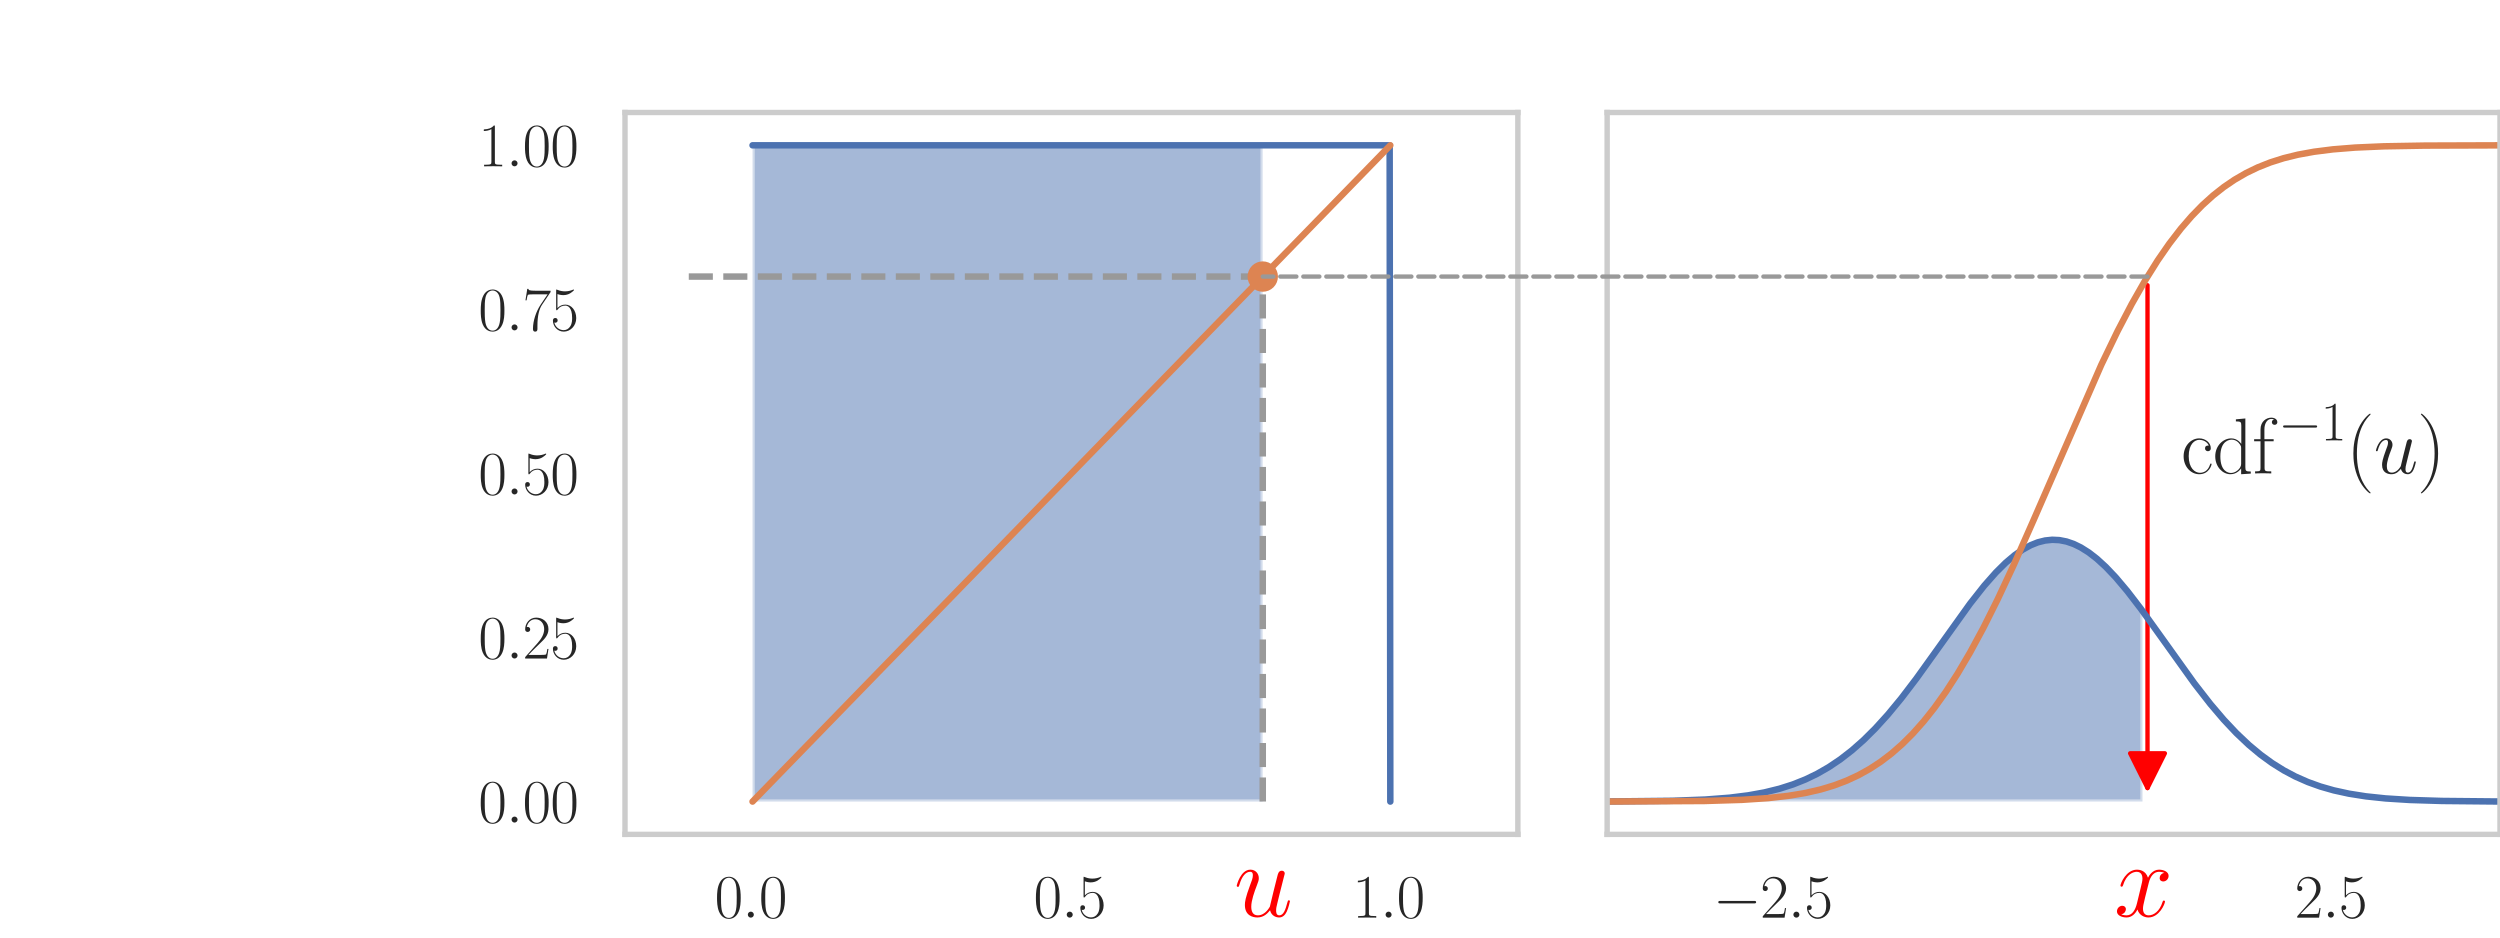<?xml version="1.0" encoding="utf-8" standalone="no"?>
<!DOCTYPE svg PUBLIC "-//W3C//DTD SVG 1.1//EN"
  "http://www.w3.org/Graphics/SVG/1.1/DTD/svg11.dtd">
<svg xmlns:xlink="http://www.w3.org/1999/xlink" width="576pt" height="216pt" viewBox="0 0 576 216" xmlns="http://www.w3.org/2000/svg" version="1.1">
 <defs>
  <style type="text/css">*{stroke-linejoin: round; stroke-linecap: butt}</style>
 </defs>
 <g id="figure_1">
  <g id="patch_1">
   <path d="M 0 216 
L 576 216 
L 576 0 
L 0 0 
z
" style="fill: #ffffff"/>
  </g>
  <g id="axes_1">
   <g id="patch_2">
    <path d="M 144 192.24 
L 349.714 192.24 
L 349.714 25.92 
L 144 25.92 
z
" style="fill: #ffffff"/>
   </g>
   <g id="matplotlib.axis_1">
    <g id="xtick_1">
     <g id="text_1">
      <!-- $\mathdefault{0.0}$ -->
      <g style="fill: #262626" transform="translate(164.662 211.426)scale(0.14 -0.14)">
       <defs>
        <path id="CMR17-30" d="M 2688 2038 
C 2688 2430 2682 3099 2413 3613 
C 2176 4063 1798 4224 1466 4224 
C 1158 4224 768 4082 525 3620 
C 269 3137 243 2539 243 2038 
C 243 1671 250 1112 448 623 
C 723 -39 1216 -128 1466 -128 
C 1760 -128 2208 -7 2470 604 
C 2662 1048 2688 1568 2688 2038 
z
M 1466 -26 
C 1056 -26 813 328 723 816 
C 653 1196 653 1749 653 2109 
C 653 2604 653 3015 736 3407 
C 858 3954 1216 4121 1466 4121 
C 1728 4121 2067 3947 2189 3420 
C 2272 3054 2278 2623 2278 2109 
C 2278 1691 2278 1176 2202 797 
C 2067 96 1690 -26 1466 -26 
z
" transform="scale(0.016)"/>
        <path id="CMMI12-3a" d="M 1178 307 
C 1178 492 1024 620 870 620 
C 685 620 557 467 557 313 
C 557 128 710 0 864 0 
C 1050 0 1178 153 1178 307 
z
" transform="scale(0.016)"/>
       </defs>
       <use xlink:href="#CMR17-30" transform="scale(0.996)"/>
       <use xlink:href="#CMMI12-3a" transform="translate(45.69 0)scale(0.996)"/>
       <use xlink:href="#CMR17-30" transform="translate(72.788 0)scale(0.996)"/>
      </g>
     </g>
    </g>
    <g id="xtick_2">
     <g id="text_2">
      <!-- $\mathdefault{0.5}$ -->
      <g style="fill: #262626" transform="translate(238.132 211.426)scale(0.14 -0.14)">
       <defs>
        <path id="CMR17-35" d="M 730 3750 
C 794 3724 1056 3641 1325 3641 
C 1920 3641 2246 3961 2432 4140 
C 2432 4191 2432 4224 2394 4224 
C 2387 4224 2374 4224 2323 4198 
C 2099 4102 1837 4032 1517 4032 
C 1325 4032 1037 4055 723 4191 
C 653 4224 640 4224 634 4224 
C 602 4224 595 4217 595 4090 
L 595 2231 
C 595 2113 595 2080 659 2080 
C 691 2080 704 2093 736 2139 
C 941 2435 1222 2560 1542 2560 
C 1766 2560 2246 2415 2246 1293 
C 2246 1087 2246 716 2054 422 
C 1894 159 1645 25 1370 25 
C 947 25 518 319 403 812 
C 429 806 480 793 506 793 
C 589 793 749 838 749 1036 
C 749 1209 627 1280 506 1280 
C 358 1280 262 1190 262 1011 
C 262 454 704 -128 1382 -128 
C 2042 -128 2669 441 2669 1267 
C 2669 2054 2170 2662 1549 2662 
C 1222 2662 947 2540 730 2304 
L 730 3750 
z
" transform="scale(0.016)"/>
       </defs>
       <use xlink:href="#CMR17-30" transform="scale(0.996)"/>
       <use xlink:href="#CMMI12-3a" transform="translate(45.69 0)scale(0.996)"/>
       <use xlink:href="#CMR17-35" transform="translate(72.788 0)scale(0.996)"/>
      </g>
     </g>
    </g>
    <g id="xtick_3">
     <g id="text_3">
      <!-- $\mathdefault{1.0}$ -->
      <g style="fill: #262626" transform="translate(311.601 211.426)scale(0.14 -0.14)">
       <defs>
        <path id="CMR17-31" d="M 1702 4083 
C 1702 4217 1696 4224 1606 4224 
C 1357 3927 979 3833 621 3820 
C 602 3820 570 3820 563 3808 
C 557 3795 557 3782 557 3648 
C 755 3648 1088 3686 1344 3839 
L 1344 467 
C 1344 243 1331 166 781 166 
L 589 166 
L 589 0 
C 896 6 1216 12 1523 12 
C 1830 12 2150 6 2458 0 
L 2458 166 
L 2266 166 
C 1715 166 1702 236 1702 467 
L 1702 4083 
z
" transform="scale(0.016)"/>
       </defs>
       <use xlink:href="#CMR17-31" transform="scale(0.996)"/>
       <use xlink:href="#CMMI12-3a" transform="translate(45.69 0)scale(0.996)"/>
       <use xlink:href="#CMR17-30" transform="translate(72.788 0)scale(0.996)"/>
      </g>
     </g>
    </g>
   </g>
   <g id="matplotlib.axis_2">
    <g id="ytick_1">
     <g id="text_4">
      <!-- $\mathdefault{0.00}$ -->
      <g style="fill: #262626" transform="translate(110.221 189.523)scale(0.14 -0.14)">
       <use xlink:href="#CMR17-30" transform="scale(0.996)"/>
       <use xlink:href="#CMMI12-3a" transform="translate(45.69 0)scale(0.996)"/>
       <use xlink:href="#CMR17-30" transform="translate(72.788 0)scale(0.996)"/>
       <use xlink:href="#CMR17-30" transform="translate(118.478 0)scale(0.996)"/>
      </g>
     </g>
    </g>
    <g id="ytick_2">
     <g id="text_5">
      <!-- $\mathdefault{0.25}$ -->
      <g style="fill: #262626" transform="translate(110.221 151.723)scale(0.14 -0.14)">
       <defs>
        <path id="CMR17-32" d="M 2669 990 
L 2554 990 
C 2490 537 2438 460 2413 422 
C 2381 371 1920 371 1830 371 
L 602 371 
C 832 620 1280 1073 1824 1596 
C 2214 1966 2669 2400 2669 3033 
C 2669 3788 2067 4224 1395 4224 
C 691 4224 262 3603 262 3027 
C 262 2777 448 2745 525 2745 
C 589 2745 781 2783 781 3007 
C 781 3206 614 3264 525 3264 
C 486 3264 448 3257 422 3244 
C 544 3788 915 4057 1306 4057 
C 1862 4057 2227 3616 2227 3033 
C 2227 2477 1901 1998 1536 1583 
L 262 147 
L 262 0 
L 2515 0 
L 2669 990 
z
" transform="scale(0.016)"/>
       </defs>
       <use xlink:href="#CMR17-30" transform="scale(0.996)"/>
       <use xlink:href="#CMMI12-3a" transform="translate(45.69 0)scale(0.996)"/>
       <use xlink:href="#CMR17-32" transform="translate(72.788 0)scale(0.996)"/>
       <use xlink:href="#CMR17-35" transform="translate(118.478 0)scale(0.996)"/>
      </g>
     </g>
    </g>
    <g id="ytick_3">
     <g id="text_6">
      <!-- $\mathdefault{0.50}$ -->
      <g style="fill: #262626" transform="translate(110.221 113.923)scale(0.14 -0.14)">
       <use xlink:href="#CMR17-30" transform="scale(0.996)"/>
       <use xlink:href="#CMMI12-3a" transform="translate(45.69 0)scale(0.996)"/>
       <use xlink:href="#CMR17-35" transform="translate(72.788 0)scale(0.996)"/>
       <use xlink:href="#CMR17-30" transform="translate(118.478 0)scale(0.996)"/>
      </g>
     </g>
    </g>
    <g id="ytick_4">
     <g id="text_7">
      <!-- $\mathdefault{0.75}$ -->
      <g style="fill: #262626" transform="translate(110.221 76.123)scale(0.14 -0.14)">
       <defs>
        <path id="CMR17-37" d="M 2886 3955 
L 2886 4096 
L 1382 4096 
C 634 4096 621 4166 595 4288 
L 480 4288 
L 294 3104 
L 410 3104 
C 429 3226 474 3552 550 3673 
C 589 3724 1062 3724 1171 3724 
L 2579 3724 
L 1869 2670 
C 1395 1961 1069 1003 1069 166 
C 1069 89 1069 -128 1299 -128 
C 1530 -128 1530 89 1530 172 
L 1530 466 
C 1530 1514 1709 2204 2003 2644 
L 2886 3955 
z
" transform="scale(0.016)"/>
       </defs>
       <use xlink:href="#CMR17-30" transform="scale(0.996)"/>
       <use xlink:href="#CMMI12-3a" transform="translate(45.69 0)scale(0.996)"/>
       <use xlink:href="#CMR17-37" transform="translate(72.788 0)scale(0.996)"/>
       <use xlink:href="#CMR17-35" transform="translate(118.478 0)scale(0.996)"/>
      </g>
     </g>
    </g>
    <g id="ytick_5">
     <g id="text_8">
      <!-- $\mathdefault{1.00}$ -->
      <g style="fill: #262626" transform="translate(110.221 38.323)scale(0.14 -0.14)">
       <use xlink:href="#CMR17-31" transform="scale(0.996)"/>
       <use xlink:href="#CMMI12-3a" transform="translate(45.69 0)scale(0.996)"/>
       <use xlink:href="#CMR17-30" transform="translate(72.788 0)scale(0.996)"/>
       <use xlink:href="#CMR17-30" transform="translate(118.478 0)scale(0.996)"/>
      </g>
     </g>
    </g>
   </g>
   <g id="PolyCollection_1">
    <defs>
     <path id="md8d1abc15d" d="M 173.388 -31.32 
L 173.388 -182.52 
L 173.535 -182.52 
L 173.682 -182.52 
L 173.829 -182.52 
L 173.976 -182.52 
L 174.123 -182.52 
L 174.27 -182.52 
L 174.417 -182.52 
L 174.564 -182.52 
L 174.712 -182.52 
L 174.859 -182.52 
L 175.006 -182.52 
L 175.153 -182.52 
L 175.3 -182.52 
L 175.447 -182.52 
L 175.594 -182.52 
L 175.741 -182.52 
L 175.888 -182.52 
L 176.035 -182.52 
L 176.182 -182.52 
L 176.329 -182.52 
L 176.477 -182.52 
L 176.624 -182.52 
L 176.771 -182.52 
L 176.918 -182.52 
L 177.065 -182.52 
L 177.212 -182.52 
L 177.359 -182.52 
L 177.506 -182.52 
L 177.653 -182.52 
L 177.8 -182.52 
L 177.947 -182.52 
L 178.095 -182.52 
L 178.242 -182.52 
L 178.389 -182.52 
L 178.536 -182.52 
L 178.683 -182.52 
L 178.83 -182.52 
L 178.977 -182.52 
L 179.124 -182.52 
L 179.271 -182.52 
L 179.418 -182.52 
L 179.565 -182.52 
L 179.712 -182.52 
L 179.86 -182.52 
L 180.007 -182.52 
L 180.154 -182.52 
L 180.301 -182.52 
L 180.448 -182.52 
L 180.595 -182.52 
L 180.742 -182.52 
L 180.889 -182.52 
L 181.036 -182.52 
L 181.183 -182.52 
L 181.33 -182.52 
L 181.477 -182.52 
L 181.625 -182.52 
L 181.772 -182.52 
L 181.919 -182.52 
L 182.066 -182.52 
L 182.213 -182.52 
L 182.36 -182.52 
L 182.507 -182.52 
L 182.654 -182.52 
L 182.801 -182.52 
L 182.948 -182.52 
L 183.095 -182.52 
L 183.243 -182.52 
L 183.39 -182.52 
L 183.537 -182.52 
L 183.684 -182.52 
L 183.831 -182.52 
L 183.978 -182.52 
L 184.125 -182.52 
L 184.272 -182.52 
L 184.419 -182.52 
L 184.566 -182.52 
L 184.713 -182.52 
L 184.86 -182.52 
L 185.008 -182.52 
L 185.155 -182.52 
L 185.302 -182.52 
L 185.449 -182.52 
L 185.596 -182.52 
L 185.743 -182.52 
L 185.89 -182.52 
L 186.037 -182.52 
L 186.184 -182.52 
L 186.331 -182.52 
L 186.478 -182.52 
L 186.625 -182.52 
L 186.773 -182.52 
L 186.92 -182.52 
L 187.067 -182.52 
L 187.214 -182.52 
L 187.361 -182.52 
L 187.508 -182.52 
L 187.655 -182.52 
L 187.802 -182.52 
L 187.949 -182.52 
L 188.096 -182.52 
L 188.243 -182.52 
L 188.391 -182.52 
L 188.538 -182.52 
L 188.685 -182.52 
L 188.832 -182.52 
L 188.979 -182.52 
L 189.126 -182.52 
L 189.273 -182.52 
L 189.42 -182.52 
L 189.567 -182.52 
L 189.714 -182.52 
L 189.861 -182.52 
L 190.008 -182.52 
L 190.156 -182.52 
L 190.303 -182.52 
L 190.45 -182.52 
L 190.597 -182.52 
L 190.744 -182.52 
L 190.891 -182.52 
L 191.038 -182.52 
L 191.185 -182.52 
L 191.332 -182.52 
L 191.479 -182.52 
L 191.626 -182.52 
L 191.773 -182.52 
L 191.921 -182.52 
L 192.068 -182.52 
L 192.215 -182.52 
L 192.362 -182.52 
L 192.509 -182.52 
L 192.656 -182.52 
L 192.803 -182.52 
L 192.95 -182.52 
L 193.097 -182.52 
L 193.244 -182.52 
L 193.391 -182.52 
L 193.539 -182.52 
L 193.686 -182.52 
L 193.833 -182.52 
L 193.98 -182.52 
L 194.127 -182.52 
L 194.274 -182.52 
L 194.421 -182.52 
L 194.568 -182.52 
L 194.715 -182.52 
L 194.862 -182.52 
L 195.009 -182.52 
L 195.156 -182.52 
L 195.304 -182.52 
L 195.451 -182.52 
L 195.598 -182.52 
L 195.745 -182.52 
L 195.892 -182.52 
L 196.039 -182.52 
L 196.186 -182.52 
L 196.333 -182.52 
L 196.48 -182.52 
L 196.627 -182.52 
L 196.774 -182.52 
L 196.921 -182.52 
L 197.069 -182.52 
L 197.216 -182.52 
L 197.363 -182.52 
L 197.51 -182.52 
L 197.657 -182.52 
L 197.804 -182.52 
L 197.951 -182.52 
L 198.098 -182.52 
L 198.245 -182.52 
L 198.392 -182.52 
L 198.539 -182.52 
L 198.687 -182.52 
L 198.834 -182.52 
L 198.981 -182.52 
L 199.128 -182.52 
L 199.275 -182.52 
L 199.422 -182.52 
L 199.569 -182.52 
L 199.716 -182.52 
L 199.863 -182.52 
L 200.01 -182.52 
L 200.157 -182.52 
L 200.304 -182.52 
L 200.452 -182.52 
L 200.599 -182.52 
L 200.746 -182.52 
L 200.893 -182.52 
L 201.04 -182.52 
L 201.187 -182.52 
L 201.334 -182.52 
L 201.481 -182.52 
L 201.628 -182.52 
L 201.775 -182.52 
L 201.922 -182.52 
L 202.069 -182.52 
L 202.217 -182.52 
L 202.364 -182.52 
L 202.511 -182.52 
L 202.658 -182.52 
L 202.805 -182.52 
L 202.952 -182.52 
L 203.099 -182.52 
L 203.246 -182.52 
L 203.393 -182.52 
L 203.54 -182.52 
L 203.687 -182.52 
L 203.835 -182.52 
L 203.982 -182.52 
L 204.129 -182.52 
L 204.276 -182.52 
L 204.423 -182.52 
L 204.57 -182.52 
L 204.717 -182.52 
L 204.864 -182.52 
L 205.011 -182.52 
L 205.158 -182.52 
L 205.305 -182.52 
L 205.452 -182.52 
L 205.6 -182.52 
L 205.747 -182.52 
L 205.894 -182.52 
L 206.041 -182.52 
L 206.188 -182.52 
L 206.335 -182.52 
L 206.482 -182.52 
L 206.629 -182.52 
L 206.776 -182.52 
L 206.923 -182.52 
L 207.07 -182.52 
L 207.218 -182.52 
L 207.365 -182.52 
L 207.512 -182.52 
L 207.659 -182.52 
L 207.806 -182.52 
L 207.953 -182.52 
L 208.1 -182.52 
L 208.247 -182.52 
L 208.394 -182.52 
L 208.541 -182.52 
L 208.688 -182.52 
L 208.835 -182.52 
L 208.983 -182.52 
L 209.13 -182.52 
L 209.277 -182.52 
L 209.424 -182.52 
L 209.571 -182.52 
L 209.718 -182.52 
L 209.865 -182.52 
L 210.012 -182.52 
L 210.159 -182.52 
L 210.306 -182.52 
L 210.453 -182.52 
L 210.6 -182.52 
L 210.748 -182.52 
L 210.895 -182.52 
L 211.042 -182.52 
L 211.189 -182.52 
L 211.336 -182.52 
L 211.483 -182.52 
L 211.63 -182.52 
L 211.777 -182.52 
L 211.924 -182.52 
L 212.071 -182.52 
L 212.218 -182.52 
L 212.366 -182.52 
L 212.513 -182.52 
L 212.66 -182.52 
L 212.807 -182.52 
L 212.954 -182.52 
L 213.101 -182.52 
L 213.248 -182.52 
L 213.395 -182.52 
L 213.542 -182.52 
L 213.689 -182.52 
L 213.836 -182.52 
L 213.983 -182.52 
L 214.131 -182.52 
L 214.278 -182.52 
L 214.425 -182.52 
L 214.572 -182.52 
L 214.719 -182.52 
L 214.866 -182.52 
L 215.013 -182.52 
L 215.16 -182.52 
L 215.307 -182.52 
L 215.454 -182.52 
L 215.601 -182.52 
L 215.748 -182.52 
L 215.896 -182.52 
L 216.043 -182.52 
L 216.19 -182.52 
L 216.337 -182.52 
L 216.484 -182.52 
L 216.631 -182.52 
L 216.778 -182.52 
L 216.925 -182.52 
L 217.072 -182.52 
L 217.219 -182.52 
L 217.366 -182.52 
L 217.514 -182.52 
L 217.661 -182.52 
L 217.808 -182.52 
L 217.955 -182.52 
L 218.102 -182.52 
L 218.249 -182.52 
L 218.396 -182.52 
L 218.543 -182.52 
L 218.69 -182.52 
L 218.837 -182.52 
L 218.984 -182.52 
L 219.131 -182.52 
L 219.279 -182.52 
L 219.426 -182.52 
L 219.573 -182.52 
L 219.72 -182.52 
L 219.867 -182.52 
L 220.014 -182.52 
L 220.161 -182.52 
L 220.308 -182.52 
L 220.455 -182.52 
L 220.602 -182.52 
L 220.749 -182.52 
L 220.896 -182.52 
L 221.044 -182.52 
L 221.191 -182.52 
L 221.338 -182.52 
L 221.485 -182.52 
L 221.632 -182.52 
L 221.779 -182.52 
L 221.926 -182.52 
L 222.073 -182.52 
L 222.22 -182.52 
L 222.367 -182.52 
L 222.514 -182.52 
L 222.662 -182.52 
L 222.809 -182.52 
L 222.956 -182.52 
L 223.103 -182.52 
L 223.25 -182.52 
L 223.397 -182.52 
L 223.544 -182.52 
L 223.691 -182.52 
L 223.838 -182.52 
L 223.985 -182.52 
L 224.132 -182.52 
L 224.279 -182.52 
L 224.427 -182.52 
L 224.574 -182.52 
L 224.721 -182.52 
L 224.868 -182.52 
L 225.015 -182.52 
L 225.162 -182.52 
L 225.309 -182.52 
L 225.456 -182.52 
L 225.603 -182.52 
L 225.75 -182.52 
L 225.897 -182.52 
L 226.044 -182.52 
L 226.192 -182.52 
L 226.339 -182.52 
L 226.486 -182.52 
L 226.633 -182.52 
L 226.78 -182.52 
L 226.927 -182.52 
L 227.074 -182.52 
L 227.221 -182.52 
L 227.368 -182.52 
L 227.515 -182.52 
L 227.662 -182.52 
L 227.81 -182.52 
L 227.957 -182.52 
L 228.104 -182.52 
L 228.251 -182.52 
L 228.398 -182.52 
L 228.545 -182.52 
L 228.692 -182.52 
L 228.839 -182.52 
L 228.986 -182.52 
L 229.133 -182.52 
L 229.28 -182.52 
L 229.427 -182.52 
L 229.575 -182.52 
L 229.722 -182.52 
L 229.869 -182.52 
L 230.016 -182.52 
L 230.163 -182.52 
L 230.31 -182.52 
L 230.457 -182.52 
L 230.604 -182.52 
L 230.751 -182.52 
L 230.898 -182.52 
L 231.045 -182.52 
L 231.192 -182.52 
L 231.34 -182.52 
L 231.487 -182.52 
L 231.634 -182.52 
L 231.781 -182.52 
L 231.928 -182.52 
L 232.075 -182.52 
L 232.222 -182.52 
L 232.369 -182.52 
L 232.516 -182.52 
L 232.663 -182.52 
L 232.81 -182.52 
L 232.958 -182.52 
L 233.105 -182.52 
L 233.252 -182.52 
L 233.399 -182.52 
L 233.546 -182.52 
L 233.693 -182.52 
L 233.84 -182.52 
L 233.987 -182.52 
L 234.134 -182.52 
L 234.281 -182.52 
L 234.428 -182.52 
L 234.575 -182.52 
L 234.723 -182.52 
L 234.87 -182.52 
L 235.017 -182.52 
L 235.164 -182.52 
L 235.311 -182.52 
L 235.458 -182.52 
L 235.605 -182.52 
L 235.752 -182.52 
L 235.899 -182.52 
L 236.046 -182.52 
L 236.193 -182.52 
L 236.341 -182.52 
L 236.488 -182.52 
L 236.635 -182.52 
L 236.782 -182.52 
L 236.929 -182.52 
L 237.076 -182.52 
L 237.223 -182.52 
L 237.37 -182.52 
L 237.517 -182.52 
L 237.664 -182.52 
L 237.811 -182.52 
L 237.958 -182.52 
L 238.106 -182.52 
L 238.253 -182.52 
L 238.4 -182.52 
L 238.547 -182.52 
L 238.694 -182.52 
L 238.841 -182.52 
L 238.988 -182.52 
L 239.135 -182.52 
L 239.282 -182.52 
L 239.429 -182.52 
L 239.576 -182.52 
L 239.723 -182.52 
L 239.871 -182.52 
L 240.018 -182.52 
L 240.165 -182.52 
L 240.312 -182.52 
L 240.459 -182.52 
L 240.606 -182.52 
L 240.753 -182.52 
L 240.9 -182.52 
L 241.047 -182.52 
L 241.194 -182.52 
L 241.341 -182.52 
L 241.489 -182.52 
L 241.636 -182.52 
L 241.783 -182.52 
L 241.93 -182.52 
L 242.077 -182.52 
L 242.224 -182.52 
L 242.371 -182.52 
L 242.518 -182.52 
L 242.665 -182.52 
L 242.812 -182.52 
L 242.959 -182.52 
L 243.106 -182.52 
L 243.254 -182.52 
L 243.401 -182.52 
L 243.548 -182.52 
L 243.695 -182.52 
L 243.842 -182.52 
L 243.989 -182.52 
L 244.136 -182.52 
L 244.283 -182.52 
L 244.43 -182.52 
L 244.577 -182.52 
L 244.724 -182.52 
L 244.871 -182.52 
L 245.019 -182.52 
L 245.166 -182.52 
L 245.313 -182.52 
L 245.46 -182.52 
L 245.607 -182.52 
L 245.754 -182.52 
L 245.901 -182.52 
L 246.048 -182.52 
L 246.195 -182.52 
L 246.342 -182.52 
L 246.489 -182.52 
L 246.637 -182.52 
L 246.784 -182.52 
L 246.931 -182.52 
L 247.078 -182.52 
L 247.225 -182.52 
L 247.372 -182.52 
L 247.519 -182.52 
L 247.666 -182.52 
L 247.813 -182.52 
L 247.96 -182.52 
L 248.107 -182.52 
L 248.254 -182.52 
L 248.402 -182.52 
L 248.549 -182.52 
L 248.696 -182.52 
L 248.843 -182.52 
L 248.99 -182.52 
L 249.137 -182.52 
L 249.284 -182.52 
L 249.431 -182.52 
L 249.578 -182.52 
L 249.725 -182.52 
L 249.872 -182.52 
L 250.019 -182.52 
L 250.167 -182.52 
L 250.314 -182.52 
L 250.461 -182.52 
L 250.608 -182.52 
L 250.755 -182.52 
L 250.902 -182.52 
L 251.049 -182.52 
L 251.196 -182.52 
L 251.343 -182.52 
L 251.49 -182.52 
L 251.637 -182.52 
L 251.785 -182.52 
L 251.932 -182.52 
L 252.079 -182.52 
L 252.226 -182.52 
L 252.373 -182.52 
L 252.52 -182.52 
L 252.667 -182.52 
L 252.814 -182.52 
L 252.961 -182.52 
L 253.108 -182.52 
L 253.255 -182.52 
L 253.402 -182.52 
L 253.55 -182.52 
L 253.697 -182.52 
L 253.844 -182.52 
L 253.991 -182.52 
L 254.138 -182.52 
L 254.285 -182.52 
L 254.432 -182.52 
L 254.579 -182.52 
L 254.726 -182.52 
L 254.873 -182.52 
L 255.02 -182.52 
L 255.167 -182.52 
L 255.315 -182.52 
L 255.462 -182.52 
L 255.609 -182.52 
L 255.756 -182.52 
L 255.903 -182.52 
L 256.05 -182.52 
L 256.197 -182.52 
L 256.344 -182.52 
L 256.491 -182.52 
L 256.638 -182.52 
L 256.785 -182.52 
L 256.933 -182.52 
L 257.08 -182.52 
L 257.227 -182.52 
L 257.374 -182.52 
L 257.521 -182.52 
L 257.668 -182.52 
L 257.815 -182.52 
L 257.962 -182.52 
L 258.109 -182.52 
L 258.256 -182.52 
L 258.403 -182.52 
L 258.55 -182.52 
L 258.698 -182.52 
L 258.845 -182.52 
L 258.992 -182.52 
L 259.139 -182.52 
L 259.286 -182.52 
L 259.433 -182.52 
L 259.58 -182.52 
L 259.727 -182.52 
L 259.874 -182.52 
L 260.021 -182.52 
L 260.168 -182.52 
L 260.315 -182.52 
L 260.463 -182.52 
L 260.61 -182.52 
L 260.757 -182.52 
L 260.904 -182.52 
L 261.051 -182.52 
L 261.198 -182.52 
L 261.345 -182.52 
L 261.492 -182.52 
L 261.639 -182.52 
L 261.786 -182.52 
L 261.933 -182.52 
L 262.081 -182.52 
L 262.228 -182.52 
L 262.375 -182.52 
L 262.522 -182.52 
L 262.669 -182.52 
L 262.816 -182.52 
L 262.963 -182.52 
L 263.11 -182.52 
L 263.257 -182.52 
L 263.404 -182.52 
L 263.551 -182.52 
L 263.698 -182.52 
L 263.846 -182.52 
L 263.993 -182.52 
L 264.14 -182.52 
L 264.287 -182.52 
L 264.434 -182.52 
L 264.581 -182.52 
L 264.728 -182.52 
L 264.875 -182.52 
L 265.022 -182.52 
L 265.169 -182.52 
L 265.316 -182.52 
L 265.464 -182.52 
L 265.611 -182.52 
L 265.758 -182.52 
L 265.905 -182.52 
L 266.052 -182.52 
L 266.199 -182.52 
L 266.346 -182.52 
L 266.493 -182.52 
L 266.64 -182.52 
L 266.787 -182.52 
L 266.934 -182.52 
L 267.081 -182.52 
L 267.229 -182.52 
L 267.376 -182.52 
L 267.523 -182.52 
L 267.67 -182.52 
L 267.817 -182.52 
L 267.964 -182.52 
L 268.111 -182.52 
L 268.258 -182.52 
L 268.405 -182.52 
L 268.552 -182.52 
L 268.699 -182.52 
L 268.846 -182.52 
L 268.994 -182.52 
L 269.141 -182.52 
L 269.288 -182.52 
L 269.435 -182.52 
L 269.582 -182.52 
L 269.729 -182.52 
L 269.876 -182.52 
L 270.023 -182.52 
L 270.17 -182.52 
L 270.317 -182.52 
L 270.464 -182.52 
L 270.612 -182.52 
L 270.759 -182.52 
L 270.906 -182.52 
L 271.053 -182.52 
L 271.2 -182.52 
L 271.347 -182.52 
L 271.494 -182.52 
L 271.641 -182.52 
L 271.788 -182.52 
L 271.935 -182.52 
L 272.082 -182.52 
L 272.229 -182.52 
L 272.377 -182.52 
L 272.524 -182.52 
L 272.671 -182.52 
L 272.818 -182.52 
L 272.965 -182.52 
L 273.112 -182.52 
L 273.259 -182.52 
L 273.406 -182.52 
L 273.553 -182.52 
L 273.7 -182.52 
L 273.847 -182.52 
L 273.994 -182.52 
L 274.142 -182.52 
L 274.289 -182.52 
L 274.436 -182.52 
L 274.583 -182.52 
L 274.73 -182.52 
L 274.877 -182.52 
L 275.024 -182.52 
L 275.171 -182.52 
L 275.318 -182.52 
L 275.465 -182.52 
L 275.612 -182.52 
L 275.76 -182.52 
L 275.907 -182.52 
L 276.054 -182.52 
L 276.201 -182.52 
L 276.348 -182.52 
L 276.495 -182.52 
L 276.642 -182.52 
L 276.789 -182.52 
L 276.936 -182.52 
L 277.083 -182.52 
L 277.23 -182.52 
L 277.377 -182.52 
L 277.525 -182.52 
L 277.672 -182.52 
L 277.819 -182.52 
L 277.966 -182.52 
L 278.113 -182.52 
L 278.26 -182.52 
L 278.407 -182.52 
L 278.554 -182.52 
L 278.701 -182.52 
L 278.848 -182.52 
L 278.995 -182.52 
L 279.142 -182.52 
L 279.29 -182.52 
L 279.437 -182.52 
L 279.584 -182.52 
L 279.731 -182.52 
L 279.878 -182.52 
L 280.025 -182.52 
L 280.172 -182.52 
L 280.319 -182.52 
L 280.466 -182.52 
L 280.613 -182.52 
L 280.76 -182.52 
L 280.908 -182.52 
L 281.055 -182.52 
L 281.202 -182.52 
L 281.349 -182.52 
L 281.496 -182.52 
L 281.643 -182.52 
L 281.79 -182.52 
L 281.937 -182.52 
L 282.084 -182.52 
L 282.231 -182.52 
L 282.378 -182.52 
L 282.525 -182.52 
L 282.673 -182.52 
L 282.82 -182.52 
L 282.967 -182.52 
L 283.114 -182.52 
L 283.261 -182.52 
L 283.408 -182.52 
L 283.555 -182.52 
L 283.702 -182.52 
L 283.849 -182.52 
L 283.996 -182.52 
L 284.143 -182.52 
L 284.29 -182.52 
L 284.438 -182.52 
L 284.585 -182.52 
L 284.732 -182.52 
L 284.879 -182.52 
L 285.026 -182.52 
L 285.173 -182.52 
L 285.32 -182.52 
L 285.467 -182.52 
L 285.614 -182.52 
L 285.761 -182.52 
L 285.908 -182.52 
L 286.056 -182.52 
L 286.203 -182.52 
L 286.35 -182.52 
L 286.497 -182.52 
L 286.644 -182.52 
L 286.791 -182.52 
L 286.938 -182.52 
L 287.085 -182.52 
L 287.232 -182.52 
L 287.379 -182.52 
L 287.526 -182.52 
L 287.673 -182.52 
L 287.821 -182.52 
L 287.968 -182.52 
L 288.115 -182.52 
L 288.262 -182.52 
L 288.409 -182.52 
L 288.556 -182.52 
L 288.703 -182.52 
L 288.85 -182.52 
L 288.997 -182.52 
L 289.144 -182.52 
L 289.291 -182.52 
L 289.439 -182.52 
L 289.586 -182.52 
L 289.733 -182.52 
L 289.88 -182.52 
L 290.027 -182.52 
L 290.174 -182.52 
L 290.321 -182.52 
L 290.468 -182.52 
L 290.615 -182.52 
L 290.762 -182.52 
L 290.909 -182.52 
L 290.909 -31.32 
L 290.909 -31.32 
L 290.762 -31.32 
L 290.615 -31.32 
L 290.468 -31.32 
L 290.321 -31.32 
L 290.174 -31.32 
L 290.027 -31.32 
L 289.88 -31.32 
L 289.733 -31.32 
L 289.586 -31.32 
L 289.439 -31.32 
L 289.291 -31.32 
L 289.144 -31.32 
L 288.997 -31.32 
L 288.85 -31.32 
L 288.703 -31.32 
L 288.556 -31.32 
L 288.409 -31.32 
L 288.262 -31.32 
L 288.115 -31.32 
L 287.968 -31.32 
L 287.821 -31.32 
L 287.673 -31.32 
L 287.526 -31.32 
L 287.379 -31.32 
L 287.232 -31.32 
L 287.085 -31.32 
L 286.938 -31.32 
L 286.791 -31.32 
L 286.644 -31.32 
L 286.497 -31.32 
L 286.35 -31.32 
L 286.203 -31.32 
L 286.056 -31.32 
L 285.908 -31.32 
L 285.761 -31.32 
L 285.614 -31.32 
L 285.467 -31.32 
L 285.32 -31.32 
L 285.173 -31.32 
L 285.026 -31.32 
L 284.879 -31.32 
L 284.732 -31.32 
L 284.585 -31.32 
L 284.438 -31.32 
L 284.29 -31.32 
L 284.143 -31.32 
L 283.996 -31.32 
L 283.849 -31.32 
L 283.702 -31.32 
L 283.555 -31.32 
L 283.408 -31.32 
L 283.261 -31.32 
L 283.114 -31.32 
L 282.967 -31.32 
L 282.82 -31.32 
L 282.673 -31.32 
L 282.525 -31.32 
L 282.378 -31.32 
L 282.231 -31.32 
L 282.084 -31.32 
L 281.937 -31.32 
L 281.79 -31.32 
L 281.643 -31.32 
L 281.496 -31.32 
L 281.349 -31.32 
L 281.202 -31.32 
L 281.055 -31.32 
L 280.908 -31.32 
L 280.76 -31.32 
L 280.613 -31.32 
L 280.466 -31.32 
L 280.319 -31.32 
L 280.172 -31.32 
L 280.025 -31.32 
L 279.878 -31.32 
L 279.731 -31.32 
L 279.584 -31.32 
L 279.437 -31.32 
L 279.29 -31.32 
L 279.142 -31.32 
L 278.995 -31.32 
L 278.848 -31.32 
L 278.701 -31.32 
L 278.554 -31.32 
L 278.407 -31.32 
L 278.26 -31.32 
L 278.113 -31.32 
L 277.966 -31.32 
L 277.819 -31.32 
L 277.672 -31.32 
L 277.525 -31.32 
L 277.377 -31.32 
L 277.23 -31.32 
L 277.083 -31.32 
L 276.936 -31.32 
L 276.789 -31.32 
L 276.642 -31.32 
L 276.495 -31.32 
L 276.348 -31.32 
L 276.201 -31.32 
L 276.054 -31.32 
L 275.907 -31.32 
L 275.76 -31.32 
L 275.612 -31.32 
L 275.465 -31.32 
L 275.318 -31.32 
L 275.171 -31.32 
L 275.024 -31.32 
L 274.877 -31.32 
L 274.73 -31.32 
L 274.583 -31.32 
L 274.436 -31.32 
L 274.289 -31.32 
L 274.142 -31.32 
L 273.994 -31.32 
L 273.847 -31.32 
L 273.7 -31.32 
L 273.553 -31.32 
L 273.406 -31.32 
L 273.259 -31.32 
L 273.112 -31.32 
L 272.965 -31.32 
L 272.818 -31.32 
L 272.671 -31.32 
L 272.524 -31.32 
L 272.377 -31.32 
L 272.229 -31.32 
L 272.082 -31.32 
L 271.935 -31.32 
L 271.788 -31.32 
L 271.641 -31.32 
L 271.494 -31.32 
L 271.347 -31.32 
L 271.2 -31.32 
L 271.053 -31.32 
L 270.906 -31.32 
L 270.759 -31.32 
L 270.612 -31.32 
L 270.464 -31.32 
L 270.317 -31.32 
L 270.17 -31.32 
L 270.023 -31.32 
L 269.876 -31.32 
L 269.729 -31.32 
L 269.582 -31.32 
L 269.435 -31.32 
L 269.288 -31.32 
L 269.141 -31.32 
L 268.994 -31.32 
L 268.846 -31.32 
L 268.699 -31.32 
L 268.552 -31.32 
L 268.405 -31.32 
L 268.258 -31.32 
L 268.111 -31.32 
L 267.964 -31.32 
L 267.817 -31.32 
L 267.67 -31.32 
L 267.523 -31.32 
L 267.376 -31.32 
L 267.229 -31.32 
L 267.081 -31.32 
L 266.934 -31.32 
L 266.787 -31.32 
L 266.64 -31.32 
L 266.493 -31.32 
L 266.346 -31.32 
L 266.199 -31.32 
L 266.052 -31.32 
L 265.905 -31.32 
L 265.758 -31.32 
L 265.611 -31.32 
L 265.464 -31.32 
L 265.316 -31.32 
L 265.169 -31.32 
L 265.022 -31.32 
L 264.875 -31.32 
L 264.728 -31.32 
L 264.581 -31.32 
L 264.434 -31.32 
L 264.287 -31.32 
L 264.14 -31.32 
L 263.993 -31.32 
L 263.846 -31.32 
L 263.698 -31.32 
L 263.551 -31.32 
L 263.404 -31.32 
L 263.257 -31.32 
L 263.11 -31.32 
L 262.963 -31.32 
L 262.816 -31.32 
L 262.669 -31.32 
L 262.522 -31.32 
L 262.375 -31.32 
L 262.228 -31.32 
L 262.081 -31.32 
L 261.933 -31.32 
L 261.786 -31.32 
L 261.639 -31.32 
L 261.492 -31.32 
L 261.345 -31.32 
L 261.198 -31.32 
L 261.051 -31.32 
L 260.904 -31.32 
L 260.757 -31.32 
L 260.61 -31.32 
L 260.463 -31.32 
L 260.315 -31.32 
L 260.168 -31.32 
L 260.021 -31.32 
L 259.874 -31.32 
L 259.727 -31.32 
L 259.58 -31.32 
L 259.433 -31.32 
L 259.286 -31.32 
L 259.139 -31.32 
L 258.992 -31.32 
L 258.845 -31.32 
L 258.698 -31.32 
L 258.55 -31.32 
L 258.403 -31.32 
L 258.256 -31.32 
L 258.109 -31.32 
L 257.962 -31.32 
L 257.815 -31.32 
L 257.668 -31.32 
L 257.521 -31.32 
L 257.374 -31.32 
L 257.227 -31.32 
L 257.08 -31.32 
L 256.933 -31.32 
L 256.785 -31.32 
L 256.638 -31.32 
L 256.491 -31.32 
L 256.344 -31.32 
L 256.197 -31.32 
L 256.05 -31.32 
L 255.903 -31.32 
L 255.756 -31.32 
L 255.609 -31.32 
L 255.462 -31.32 
L 255.315 -31.32 
L 255.167 -31.32 
L 255.02 -31.32 
L 254.873 -31.32 
L 254.726 -31.32 
L 254.579 -31.32 
L 254.432 -31.32 
L 254.285 -31.32 
L 254.138 -31.32 
L 253.991 -31.32 
L 253.844 -31.32 
L 253.697 -31.32 
L 253.55 -31.32 
L 253.402 -31.32 
L 253.255 -31.32 
L 253.108 -31.32 
L 252.961 -31.32 
L 252.814 -31.32 
L 252.667 -31.32 
L 252.52 -31.32 
L 252.373 -31.32 
L 252.226 -31.32 
L 252.079 -31.32 
L 251.932 -31.32 
L 251.785 -31.32 
L 251.637 -31.32 
L 251.49 -31.32 
L 251.343 -31.32 
L 251.196 -31.32 
L 251.049 -31.32 
L 250.902 -31.32 
L 250.755 -31.32 
L 250.608 -31.32 
L 250.461 -31.32 
L 250.314 -31.32 
L 250.167 -31.32 
L 250.019 -31.32 
L 249.872 -31.32 
L 249.725 -31.32 
L 249.578 -31.32 
L 249.431 -31.32 
L 249.284 -31.32 
L 249.137 -31.32 
L 248.99 -31.32 
L 248.843 -31.32 
L 248.696 -31.32 
L 248.549 -31.32 
L 248.402 -31.32 
L 248.254 -31.32 
L 248.107 -31.32 
L 247.96 -31.32 
L 247.813 -31.32 
L 247.666 -31.32 
L 247.519 -31.32 
L 247.372 -31.32 
L 247.225 -31.32 
L 247.078 -31.32 
L 246.931 -31.32 
L 246.784 -31.32 
L 246.637 -31.32 
L 246.489 -31.32 
L 246.342 -31.32 
L 246.195 -31.32 
L 246.048 -31.32 
L 245.901 -31.32 
L 245.754 -31.32 
L 245.607 -31.32 
L 245.46 -31.32 
L 245.313 -31.32 
L 245.166 -31.32 
L 245.019 -31.32 
L 244.871 -31.32 
L 244.724 -31.32 
L 244.577 -31.32 
L 244.43 -31.32 
L 244.283 -31.32 
L 244.136 -31.32 
L 243.989 -31.32 
L 243.842 -31.32 
L 243.695 -31.32 
L 243.548 -31.32 
L 243.401 -31.32 
L 243.254 -31.32 
L 243.106 -31.32 
L 242.959 -31.32 
L 242.812 -31.32 
L 242.665 -31.32 
L 242.518 -31.32 
L 242.371 -31.32 
L 242.224 -31.32 
L 242.077 -31.32 
L 241.93 -31.32 
L 241.783 -31.32 
L 241.636 -31.32 
L 241.489 -31.32 
L 241.341 -31.32 
L 241.194 -31.32 
L 241.047 -31.32 
L 240.9 -31.32 
L 240.753 -31.32 
L 240.606 -31.32 
L 240.459 -31.32 
L 240.312 -31.32 
L 240.165 -31.32 
L 240.018 -31.32 
L 239.871 -31.32 
L 239.723 -31.32 
L 239.576 -31.32 
L 239.429 -31.32 
L 239.282 -31.32 
L 239.135 -31.32 
L 238.988 -31.32 
L 238.841 -31.32 
L 238.694 -31.32 
L 238.547 -31.32 
L 238.4 -31.32 
L 238.253 -31.32 
L 238.106 -31.32 
L 237.958 -31.32 
L 237.811 -31.32 
L 237.664 -31.32 
L 237.517 -31.32 
L 237.37 -31.32 
L 237.223 -31.32 
L 237.076 -31.32 
L 236.929 -31.32 
L 236.782 -31.32 
L 236.635 -31.32 
L 236.488 -31.32 
L 236.341 -31.32 
L 236.193 -31.32 
L 236.046 -31.32 
L 235.899 -31.32 
L 235.752 -31.32 
L 235.605 -31.32 
L 235.458 -31.32 
L 235.311 -31.32 
L 235.164 -31.32 
L 235.017 -31.32 
L 234.87 -31.32 
L 234.723 -31.32 
L 234.575 -31.32 
L 234.428 -31.32 
L 234.281 -31.32 
L 234.134 -31.32 
L 233.987 -31.32 
L 233.84 -31.32 
L 233.693 -31.32 
L 233.546 -31.32 
L 233.399 -31.32 
L 233.252 -31.32 
L 233.105 -31.32 
L 232.958 -31.32 
L 232.81 -31.32 
L 232.663 -31.32 
L 232.516 -31.32 
L 232.369 -31.32 
L 232.222 -31.32 
L 232.075 -31.32 
L 231.928 -31.32 
L 231.781 -31.32 
L 231.634 -31.32 
L 231.487 -31.32 
L 231.34 -31.32 
L 231.192 -31.32 
L 231.045 -31.32 
L 230.898 -31.32 
L 230.751 -31.32 
L 230.604 -31.32 
L 230.457 -31.32 
L 230.31 -31.32 
L 230.163 -31.32 
L 230.016 -31.32 
L 229.869 -31.32 
L 229.722 -31.32 
L 229.575 -31.32 
L 229.427 -31.32 
L 229.28 -31.32 
L 229.133 -31.32 
L 228.986 -31.32 
L 228.839 -31.32 
L 228.692 -31.32 
L 228.545 -31.32 
L 228.398 -31.32 
L 228.251 -31.32 
L 228.104 -31.32 
L 227.957 -31.32 
L 227.81 -31.32 
L 227.662 -31.32 
L 227.515 -31.32 
L 227.368 -31.32 
L 227.221 -31.32 
L 227.074 -31.32 
L 226.927 -31.32 
L 226.78 -31.32 
L 226.633 -31.32 
L 226.486 -31.32 
L 226.339 -31.32 
L 226.192 -31.32 
L 226.044 -31.32 
L 225.897 -31.32 
L 225.75 -31.32 
L 225.603 -31.32 
L 225.456 -31.32 
L 225.309 -31.32 
L 225.162 -31.32 
L 225.015 -31.32 
L 224.868 -31.32 
L 224.721 -31.32 
L 224.574 -31.32 
L 224.427 -31.32 
L 224.279 -31.32 
L 224.132 -31.32 
L 223.985 -31.32 
L 223.838 -31.32 
L 223.691 -31.32 
L 223.544 -31.32 
L 223.397 -31.32 
L 223.25 -31.32 
L 223.103 -31.32 
L 222.956 -31.32 
L 222.809 -31.32 
L 222.662 -31.32 
L 222.514 -31.32 
L 222.367 -31.32 
L 222.22 -31.32 
L 222.073 -31.32 
L 221.926 -31.32 
L 221.779 -31.32 
L 221.632 -31.32 
L 221.485 -31.32 
L 221.338 -31.32 
L 221.191 -31.32 
L 221.044 -31.32 
L 220.896 -31.32 
L 220.749 -31.32 
L 220.602 -31.32 
L 220.455 -31.32 
L 220.308 -31.32 
L 220.161 -31.32 
L 220.014 -31.32 
L 219.867 -31.32 
L 219.72 -31.32 
L 219.573 -31.32 
L 219.426 -31.32 
L 219.279 -31.32 
L 219.131 -31.32 
L 218.984 -31.32 
L 218.837 -31.32 
L 218.69 -31.32 
L 218.543 -31.32 
L 218.396 -31.32 
L 218.249 -31.32 
L 218.102 -31.32 
L 217.955 -31.32 
L 217.808 -31.32 
L 217.661 -31.32 
L 217.514 -31.32 
L 217.366 -31.32 
L 217.219 -31.32 
L 217.072 -31.32 
L 216.925 -31.32 
L 216.778 -31.32 
L 216.631 -31.32 
L 216.484 -31.32 
L 216.337 -31.32 
L 216.19 -31.32 
L 216.043 -31.32 
L 215.896 -31.32 
L 215.748 -31.32 
L 215.601 -31.32 
L 215.454 -31.32 
L 215.307 -31.32 
L 215.16 -31.32 
L 215.013 -31.32 
L 214.866 -31.32 
L 214.719 -31.32 
L 214.572 -31.32 
L 214.425 -31.32 
L 214.278 -31.32 
L 214.131 -31.32 
L 213.983 -31.32 
L 213.836 -31.32 
L 213.689 -31.32 
L 213.542 -31.32 
L 213.395 -31.32 
L 213.248 -31.32 
L 213.101 -31.32 
L 212.954 -31.32 
L 212.807 -31.32 
L 212.66 -31.32 
L 212.513 -31.32 
L 212.366 -31.32 
L 212.218 -31.32 
L 212.071 -31.32 
L 211.924 -31.32 
L 211.777 -31.32 
L 211.63 -31.32 
L 211.483 -31.32 
L 211.336 -31.32 
L 211.189 -31.32 
L 211.042 -31.32 
L 210.895 -31.32 
L 210.748 -31.32 
L 210.6 -31.32 
L 210.453 -31.32 
L 210.306 -31.32 
L 210.159 -31.32 
L 210.012 -31.32 
L 209.865 -31.32 
L 209.718 -31.32 
L 209.571 -31.32 
L 209.424 -31.32 
L 209.277 -31.32 
L 209.13 -31.32 
L 208.983 -31.32 
L 208.835 -31.32 
L 208.688 -31.32 
L 208.541 -31.32 
L 208.394 -31.32 
L 208.247 -31.32 
L 208.1 -31.32 
L 207.953 -31.32 
L 207.806 -31.32 
L 207.659 -31.32 
L 207.512 -31.32 
L 207.365 -31.32 
L 207.218 -31.32 
L 207.07 -31.32 
L 206.923 -31.32 
L 206.776 -31.32 
L 206.629 -31.32 
L 206.482 -31.32 
L 206.335 -31.32 
L 206.188 -31.32 
L 206.041 -31.32 
L 205.894 -31.32 
L 205.747 -31.32 
L 205.6 -31.32 
L 205.452 -31.32 
L 205.305 -31.32 
L 205.158 -31.32 
L 205.011 -31.32 
L 204.864 -31.32 
L 204.717 -31.32 
L 204.57 -31.32 
L 204.423 -31.32 
L 204.276 -31.32 
L 204.129 -31.32 
L 203.982 -31.32 
L 203.835 -31.32 
L 203.687 -31.32 
L 203.54 -31.32 
L 203.393 -31.32 
L 203.246 -31.32 
L 203.099 -31.32 
L 202.952 -31.32 
L 202.805 -31.32 
L 202.658 -31.32 
L 202.511 -31.32 
L 202.364 -31.32 
L 202.217 -31.32 
L 202.069 -31.32 
L 201.922 -31.32 
L 201.775 -31.32 
L 201.628 -31.32 
L 201.481 -31.32 
L 201.334 -31.32 
L 201.187 -31.32 
L 201.04 -31.32 
L 200.893 -31.32 
L 200.746 -31.32 
L 200.599 -31.32 
L 200.452 -31.32 
L 200.304 -31.32 
L 200.157 -31.32 
L 200.01 -31.32 
L 199.863 -31.32 
L 199.716 -31.32 
L 199.569 -31.32 
L 199.422 -31.32 
L 199.275 -31.32 
L 199.128 -31.32 
L 198.981 -31.32 
L 198.834 -31.32 
L 198.687 -31.32 
L 198.539 -31.32 
L 198.392 -31.32 
L 198.245 -31.32 
L 198.098 -31.32 
L 197.951 -31.32 
L 197.804 -31.32 
L 197.657 -31.32 
L 197.51 -31.32 
L 197.363 -31.32 
L 197.216 -31.32 
L 197.069 -31.32 
L 196.921 -31.32 
L 196.774 -31.32 
L 196.627 -31.32 
L 196.48 -31.32 
L 196.333 -31.32 
L 196.186 -31.32 
L 196.039 -31.32 
L 195.892 -31.32 
L 195.745 -31.32 
L 195.598 -31.32 
L 195.451 -31.32 
L 195.304 -31.32 
L 195.156 -31.32 
L 195.009 -31.32 
L 194.862 -31.32 
L 194.715 -31.32 
L 194.568 -31.32 
L 194.421 -31.32 
L 194.274 -31.32 
L 194.127 -31.32 
L 193.98 -31.32 
L 193.833 -31.32 
L 193.686 -31.32 
L 193.539 -31.32 
L 193.391 -31.32 
L 193.244 -31.32 
L 193.097 -31.32 
L 192.95 -31.32 
L 192.803 -31.32 
L 192.656 -31.32 
L 192.509 -31.32 
L 192.362 -31.32 
L 192.215 -31.32 
L 192.068 -31.32 
L 191.921 -31.32 
L 191.773 -31.32 
L 191.626 -31.32 
L 191.479 -31.32 
L 191.332 -31.32 
L 191.185 -31.32 
L 191.038 -31.32 
L 190.891 -31.32 
L 190.744 -31.32 
L 190.597 -31.32 
L 190.45 -31.32 
L 190.303 -31.32 
L 190.156 -31.32 
L 190.008 -31.32 
L 189.861 -31.32 
L 189.714 -31.32 
L 189.567 -31.32 
L 189.42 -31.32 
L 189.273 -31.32 
L 189.126 -31.32 
L 188.979 -31.32 
L 188.832 -31.32 
L 188.685 -31.32 
L 188.538 -31.32 
L 188.391 -31.32 
L 188.243 -31.32 
L 188.096 -31.32 
L 187.949 -31.32 
L 187.802 -31.32 
L 187.655 -31.32 
L 187.508 -31.32 
L 187.361 -31.32 
L 187.214 -31.32 
L 187.067 -31.32 
L 186.92 -31.32 
L 186.773 -31.32 
L 186.625 -31.32 
L 186.478 -31.32 
L 186.331 -31.32 
L 186.184 -31.32 
L 186.037 -31.32 
L 185.89 -31.32 
L 185.743 -31.32 
L 185.596 -31.32 
L 185.449 -31.32 
L 185.302 -31.32 
L 185.155 -31.32 
L 185.008 -31.32 
L 184.86 -31.32 
L 184.713 -31.32 
L 184.566 -31.32 
L 184.419 -31.32 
L 184.272 -31.32 
L 184.125 -31.32 
L 183.978 -31.32 
L 183.831 -31.32 
L 183.684 -31.32 
L 183.537 -31.32 
L 183.39 -31.32 
L 183.243 -31.32 
L 183.095 -31.32 
L 182.948 -31.32 
L 182.801 -31.32 
L 182.654 -31.32 
L 182.507 -31.32 
L 182.36 -31.32 
L 182.213 -31.32 
L 182.066 -31.32 
L 181.919 -31.32 
L 181.772 -31.32 
L 181.625 -31.32 
L 181.477 -31.32 
L 181.33 -31.32 
L 181.183 -31.32 
L 181.036 -31.32 
L 180.889 -31.32 
L 180.742 -31.32 
L 180.595 -31.32 
L 180.448 -31.32 
L 180.301 -31.32 
L 180.154 -31.32 
L 180.007 -31.32 
L 179.86 -31.32 
L 179.712 -31.32 
L 179.565 -31.32 
L 179.418 -31.32 
L 179.271 -31.32 
L 179.124 -31.32 
L 178.977 -31.32 
L 178.83 -31.32 
L 178.683 -31.32 
L 178.536 -31.32 
L 178.389 -31.32 
L 178.242 -31.32 
L 178.095 -31.32 
L 177.947 -31.32 
L 177.8 -31.32 
L 177.653 -31.32 
L 177.506 -31.32 
L 177.359 -31.32 
L 177.212 -31.32 
L 177.065 -31.32 
L 176.918 -31.32 
L 176.771 -31.32 
L 176.624 -31.32 
L 176.477 -31.32 
L 176.329 -31.32 
L 176.182 -31.32 
L 176.035 -31.32 
L 175.888 -31.32 
L 175.741 -31.32 
L 175.594 -31.32 
L 175.447 -31.32 
L 175.3 -31.32 
L 175.153 -31.32 
L 175.006 -31.32 
L 174.859 -31.32 
L 174.712 -31.32 
L 174.564 -31.32 
L 174.417 -31.32 
L 174.27 -31.32 
L 174.123 -31.32 
L 173.976 -31.32 
L 173.829 -31.32 
L 173.682 -31.32 
L 173.535 -31.32 
L 173.388 -31.32 
z
" style="stroke: #ffffff; stroke-opacity: 0.5"/>
    </defs>
    <g clip-path="url(#pca0465d48e)">
     <use xlink:href="#md8d1abc15d" x="0" y="216" style="fill: #4c72b0; fill-opacity: 0.5; stroke: #ffffff; stroke-opacity: 0.5"/>
    </g>
   </g>
   <g id="line2d_1">
    <path d="M 173.388 33.48 
L 320.179 33.48 
L 320.327 184.68 
L 320.327 184.68 
" clip-path="url(#pca0465d48e)" style="fill: none; stroke: #4c72b0; stroke-width: 1.5; stroke-linecap: round"/>
   </g>
   <g id="line2d_2">
    <path d="M 173.388 184.68 
L 320.327 33.48 
L 320.327 33.48 
" clip-path="url(#pca0465d48e)" style="fill: none; stroke: #dd8452; stroke-width: 1.5; stroke-linecap: round"/>
   </g>
   <g id="LineCollection_1">
    <path d="M 290.939 184.68 
L 290.939 63.72 
" clip-path="url(#pca0465d48e)" style="fill: none; stroke-dasharray: 5.55,2.4; stroke-dashoffset: 0; stroke: #999999; stroke-width: 1.5"/>
   </g>
   <g id="LineCollection_2">
    <path d="M 158.694 63.72 
L 290.939 63.72 
" clip-path="url(#pca0465d48e)" style="fill: none; stroke-dasharray: 5.55,2.4; stroke-dashoffset: 0; stroke: #999999; stroke-width: 1.5"/>
   </g>
   <g id="patch_3">
    <path d="M 144 192.24 
L 144 25.92 
" style="fill: none; stroke: #cccccc; stroke-width: 1.25; stroke-linejoin: miter; stroke-linecap: square"/>
   </g>
   <g id="patch_4">
    <path d="M 349.714 192.24 
L 349.714 25.92 
" style="fill: none; stroke: #cccccc; stroke-width: 1.25; stroke-linejoin: miter; stroke-linecap: square"/>
   </g>
   <g id="patch_5">
    <path d="M 144 192.24 
L 349.714 192.24 
" style="fill: none; stroke: #cccccc; stroke-width: 1.25; stroke-linejoin: miter; stroke-linecap: square"/>
   </g>
   <g id="patch_6">
    <path d="M 144 25.92 
L 349.714 25.92 
" style="fill: none; stroke: #cccccc; stroke-width: 1.25; stroke-linejoin: miter; stroke-linecap: square"/>
   </g>
   <g id="text_9">
    <!-- $u$ -->
    <g style="fill: #ff0000" transform="translate(284.276 211.14)scale(0.24 -0.24)">
     <defs>
      <path id="CMMI12-75" d="M 2182 370 
C 2266 12 2573 -64 2726 -64 
C 2931 -64 3085 70 3187 287 
C 3296 517 3379 893 3379 913 
C 3379 944 3354 970 3315 970 
C 3258 970 3251 938 3226 842 
C 3110 402 2995 64 2739 64 
C 2547 64 2547 274 2547 357 
C 2547 504 2566 568 2630 836 
C 2675 1008 2720 1181 2758 1359 
L 3021 2400 
C 3066 2560 3066 2572 3066 2591 
C 3066 2687 2989 2752 2893 2752 
C 2707 2752 2662 2591 2624 2432 
C 2560 2183 2214 810 2170 587 
C 2163 587 1914 64 1446 64 
C 1114 64 1050 351 1050 587 
C 1050 951 1229 1462 1395 1890 
C 1472 2094 1504 2177 1504 2305 
C 1504 2579 1306 2816 998 2816 
C 410 2816 173 1890 173 1838 
C 173 1813 198 1781 243 1781 
C 301 1781 307 1807 333 1896 
C 486 2445 736 2687 979 2687 
C 1043 2687 1146 2681 1146 2477 
C 1146 2311 1075 2126 979 1883 
C 698 1123 666 881 666 689 
C 666 38 1158 -64 1421 -64 
C 1830 -64 2054 217 2182 370 
z
" transform="scale(0.016)"/>
     </defs>
     <use xlink:href="#CMMI12-75" transform="scale(0.996)"/>
    </g>
   </g>
   <g id="PathCollection_1">
    <defs>
     <path id="m57045f0864" d="M 0 3 
C 0.796 3 1.559 2.684 2.121 2.121 
C 2.684 1.559 3 0.796 3 0 
C 3 -0.796 2.684 -1.559 2.121 -2.121 
C 1.559 -2.684 0.796 -3 0 -3 
C -0.796 -3 -1.559 -2.684 -2.121 -2.121 
C -2.684 -1.559 -3 -0.796 -3 0 
C -3 0.796 -2.684 1.559 -2.121 2.121 
C -1.559 2.684 -0.796 3 0 3 
z
" style="stroke: #dd8452"/>
    </defs>
    <g clip-path="url(#pca0465d48e)">
     <use xlink:href="#m57045f0864" x="290.939" y="63.72" style="fill: #dd8452; stroke: #dd8452"/>
    </g>
   </g>
  </g>
  <g id="axes_2">
   <g id="patch_7">
    <path d="M 370.286 192.24 
L 576 192.24 
L 576 25.92 
L 370.286 25.92 
z
" style="fill: #ffffff"/>
   </g>
   <g id="matplotlib.axis_3">
    <g id="xtick_4">
     <g id="text_10">
      <!-- $\mathdefault{−2.5}$ -->
      <g style="fill: #262626" transform="translate(394.708 211.426)scale(0.14 -0.14)">
       <defs>
        <path id="CMSY10-0" d="M 4218 1472 
C 4326 1472 4442 1472 4442 1600 
C 4442 1728 4326 1728 4218 1728 
L 755 1728 
C 646 1728 531 1728 531 1600 
C 531 1472 646 1472 755 1472 
L 4218 1472 
z
" transform="scale(0.016)"/>
       </defs>
       <use xlink:href="#CMSY10-0" transform="scale(0.996)"/>
       <use xlink:href="#CMR17-32" transform="translate(77.487 0)scale(0.996)"/>
       <use xlink:href="#CMMI12-3a" transform="translate(123.178 0)scale(0.996)"/>
       <use xlink:href="#CMR17-35" transform="translate(150.275 0)scale(0.996)"/>
      </g>
     </g>
    </g>
    <g id="xtick_5">
     <g id="text_11">
      <!-- $\mathdefault{2.5}$ -->
      <g style="fill: #262626" transform="translate(528.703 211.426)scale(0.14 -0.14)">
       <use xlink:href="#CMR17-32" transform="scale(0.996)"/>
       <use xlink:href="#CMMI12-3a" transform="translate(45.69 0)scale(0.996)"/>
       <use xlink:href="#CMR17-35" transform="translate(72.788 0)scale(0.996)"/>
      </g>
     </g>
    </g>
   </g>
   <g id="matplotlib.axis_4">
    <g id="ytick_6"/>
    <g id="ytick_7"/>
    <g id="ytick_8"/>
    <g id="ytick_9"/>
    <g id="ytick_10"/>
   </g>
   <g id="PolyCollection_2">
    <defs>
     <path id="m283fe36b2f" d="M 370.286 -31.32 
L 370.286 -31.34 
L 370.492 -31.341 
L 370.698 -31.342 
L 370.903 -31.342 
L 371.109 -31.343 
L 371.315 -31.344 
L 371.521 -31.344 
L 371.727 -31.345 
L 371.933 -31.346 
L 372.139 -31.347 
L 372.345 -31.348 
L 372.551 -31.349 
L 372.757 -31.35 
L 372.963 -31.351 
L 373.169 -31.351 
L 373.375 -31.352 
L 373.58 -31.354 
L 373.786 -31.355 
L 373.992 -31.356 
L 374.198 -31.357 
L 374.404 -31.358 
L 374.61 -31.359 
L 374.816 -31.36 
L 375.022 -31.362 
L 375.228 -31.363 
L 375.434 -31.364 
L 375.64 -31.366 
L 375.846 -31.367 
L 376.051 -31.368 
L 376.257 -31.37 
L 376.463 -31.371 
L 376.669 -31.373 
L 376.875 -31.375 
L 377.081 -31.376 
L 377.287 -31.378 
L 377.493 -31.38 
L 377.699 -31.381 
L 377.905 -31.383 
L 378.111 -31.385 
L 378.317 -31.387 
L 378.523 -31.389 
L 378.728 -31.391 
L 378.934 -31.393 
L 379.14 -31.396 
L 379.346 -31.398 
L 379.552 -31.4 
L 379.758 -31.403 
L 379.964 -31.405 
L 380.17 -31.407 
L 380.376 -31.41 
L 380.582 -31.413 
L 380.788 -31.415 
L 380.994 -31.418 
L 381.199 -31.421 
L 381.405 -31.424 
L 381.611 -31.427 
L 381.817 -31.43 
L 382.023 -31.433 
L 382.229 -31.436 
L 382.435 -31.44 
L 382.641 -31.443 
L 382.847 -31.447 
L 383.053 -31.45 
L 383.259 -31.454 
L 383.465 -31.458 
L 383.671 -31.462 
L 383.876 -31.466 
L 384.082 -31.47 
L 384.288 -31.474 
L 384.494 -31.478 
L 384.7 -31.483 
L 384.906 -31.487 
L 385.112 -31.492 
L 385.318 -31.497 
L 385.524 -31.502 
L 385.73 -31.507 
L 385.936 -31.512 
L 386.142 -31.517 
L 386.347 -31.523 
L 386.553 -31.528 
L 386.759 -31.534 
L 386.965 -31.54 
L 387.171 -31.546 
L 387.377 -31.552 
L 387.583 -31.558 
L 387.789 -31.564 
L 387.995 -31.571 
L 388.201 -31.578 
L 388.407 -31.585 
L 388.613 -31.592 
L 388.819 -31.599 
L 389.024 -31.606 
L 389.23 -31.614 
L 389.436 -31.622 
L 389.642 -31.63 
L 389.848 -31.638 
L 390.054 -31.646 
L 390.26 -31.655 
L 390.466 -31.663 
L 390.672 -31.672 
L 390.878 -31.681 
L 391.084 -31.691 
L 391.29 -31.7 
L 391.495 -31.71 
L 391.701 -31.72 
L 391.907 -31.73 
L 392.113 -31.741 
L 392.319 -31.752 
L 392.525 -31.763 
L 392.731 -31.774 
L 392.937 -31.785 
L 393.143 -31.797 
L 393.349 -31.809 
L 393.555 -31.822 
L 393.761 -31.834 
L 393.967 -31.847 
L 394.172 -31.86 
L 394.378 -31.873 
L 394.584 -31.887 
L 394.79 -31.901 
L 394.996 -31.916 
L 395.202 -31.93 
L 395.408 -31.945 
L 395.614 -31.961 
L 395.82 -31.976 
L 396.026 -31.992 
L 396.232 -32.008 
L 396.438 -32.025 
L 396.643 -32.042 
L 396.849 -32.059 
L 397.055 -32.077 
L 397.261 -32.095 
L 397.467 -32.114 
L 397.673 -32.133 
L 397.879 -32.152 
L 398.085 -32.172 
L 398.291 -32.192 
L 398.497 -32.212 
L 398.703 -32.233 
L 398.909 -32.255 
L 399.115 -32.277 
L 399.32 -32.299 
L 399.526 -32.322 
L 399.732 -32.345 
L 399.938 -32.369 
L 400.144 -32.393 
L 400.35 -32.417 
L 400.556 -32.442 
L 400.762 -32.468 
L 400.968 -32.494 
L 401.174 -32.521 
L 401.38 -32.548 
L 401.586 -32.576 
L 401.792 -32.604 
L 401.997 -32.633 
L 402.203 -32.662 
L 402.409 -32.692 
L 402.615 -32.723 
L 402.821 -32.754 
L 403.027 -32.785 
L 403.233 -32.818 
L 403.439 -32.851 
L 403.645 -32.884 
L 403.851 -32.918 
L 404.057 -32.953 
L 404.263 -32.989 
L 404.468 -33.025 
L 404.674 -33.062 
L 404.88 -33.099 
L 405.086 -33.137 
L 405.292 -33.176 
L 405.498 -33.216 
L 405.704 -33.256 
L 405.91 -33.297 
L 406.116 -33.339 
L 406.322 -33.381 
L 406.528 -33.425 
L 406.734 -33.469 
L 406.94 -33.513 
L 407.145 -33.559 
L 407.351 -33.605 
L 407.557 -33.653 
L 407.763 -33.701 
L 407.969 -33.75 
L 408.175 -33.799 
L 408.381 -33.85 
L 408.587 -33.901 
L 408.793 -33.954 
L 408.999 -34.007 
L 409.205 -34.061 
L 409.411 -34.116 
L 409.616 -34.172 
L 409.822 -34.229 
L 410.028 -34.287 
L 410.234 -34.346 
L 410.44 -34.405 
L 410.646 -34.466 
L 410.852 -34.528 
L 411.058 -34.591 
L 411.264 -34.654 
L 411.47 -34.719 
L 411.676 -34.785 
L 411.882 -34.852 
L 412.088 -34.92 
L 412.293 -34.989 
L 412.499 -35.059 
L 412.705 -35.13 
L 412.911 -35.202 
L 413.117 -35.275 
L 413.323 -35.35 
L 413.529 -35.426 
L 413.735 -35.502 
L 413.941 -35.58 
L 414.147 -35.66 
L 414.353 -35.74 
L 414.559 -35.821 
L 414.764 -35.904 
L 414.97 -35.988 
L 415.176 -36.073 
L 415.382 -36.16 
L 415.588 -36.247 
L 415.794 -36.336 
L 416 -36.427 
L 416.206 -36.518 
L 416.412 -36.611 
L 416.618 -36.705 
L 416.824 -36.801 
L 417.03 -36.897 
L 417.236 -36.995 
L 417.441 -37.095 
L 417.647 -37.196 
L 417.853 -37.298 
L 418.059 -37.402 
L 418.265 -37.507 
L 418.471 -37.613 
L 418.677 -37.721 
L 418.883 -37.83 
L 419.089 -37.941 
L 419.295 -38.053 
L 419.501 -38.167 
L 419.707 -38.282 
L 419.912 -38.399 
L 420.118 -38.517 
L 420.324 -38.636 
L 420.53 -38.757 
L 420.736 -38.88 
L 420.942 -39.004 
L 421.148 -39.13 
L 421.354 -39.257 
L 421.56 -39.386 
L 421.766 -39.516 
L 421.972 -39.648 
L 422.178 -39.782 
L 422.384 -39.917 
L 422.589 -40.053 
L 422.795 -40.192 
L 423.001 -40.332 
L 423.207 -40.473 
L 423.413 -40.616 
L 423.619 -40.761 
L 423.825 -40.908 
L 424.031 -41.056 
L 424.237 -41.205 
L 424.443 -41.357 
L 424.649 -41.51 
L 424.855 -41.664 
L 425.06 -41.821 
L 425.266 -41.979 
L 425.472 -42.139 
L 425.678 -42.3 
L 425.884 -42.463 
L 426.09 -42.628 
L 426.296 -42.795 
L 426.502 -42.963 
L 426.708 -43.133 
L 426.914 -43.305 
L 427.12 -43.478 
L 427.326 -43.653 
L 427.532 -43.83 
L 427.737 -44.009 
L 427.943 -44.189 
L 428.149 -44.371 
L 428.355 -44.555 
L 428.561 -44.74 
L 428.767 -44.927 
L 428.973 -45.116 
L 429.179 -45.307 
L 429.385 -45.499 
L 429.591 -45.693 
L 429.797 -45.889 
L 430.003 -46.087 
L 430.208 -46.286 
L 430.414 -46.487 
L 430.62 -46.689 
L 430.826 -46.894 
L 431.032 -47.1 
L 431.238 -47.308 
L 431.444 -47.517 
L 431.65 -47.728 
L 431.856 -47.941 
L 432.062 -48.156 
L 432.268 -48.372 
L 432.474 -48.59 
L 432.68 -48.809 
L 432.885 -49.031 
L 433.091 -49.254 
L 433.297 -49.478 
L 433.503 -49.704 
L 433.709 -49.932 
L 433.915 -50.161 
L 434.121 -50.392 
L 434.327 -50.625 
L 434.533 -50.859 
L 434.739 -51.095 
L 434.945 -51.332 
L 435.151 -51.571 
L 435.356 -51.811 
L 435.562 -52.053 
L 435.768 -52.296 
L 435.974 -52.541 
L 436.18 -52.788 
L 436.386 -53.036 
L 436.592 -53.285 
L 436.798 -53.536 
L 437.004 -53.788 
L 437.21 -54.041 
L 437.416 -54.296 
L 437.622 -54.553 
L 437.828 -54.81 
L 438.033 -55.069 
L 438.239 -55.33 
L 438.445 -55.591 
L 438.651 -55.854 
L 438.857 -56.118 
L 439.063 -56.384 
L 439.269 -56.65 
L 439.475 -56.918 
L 439.681 -57.187 
L 439.887 -57.457 
L 440.093 -57.728 
L 440.299 -58.001 
L 440.505 -58.274 
L 440.71 -58.549 
L 440.916 -58.824 
L 441.122 -59.101 
L 441.328 -59.378 
L 441.534 -59.657 
L 441.74 -59.936 
L 441.946 -60.217 
L 442.152 -60.498 
L 442.358 -60.78 
L 442.564 -61.063 
L 442.77 -61.346 
L 442.976 -61.631 
L 443.181 -61.916 
L 443.387 -62.202 
L 443.593 -62.488 
L 443.799 -62.775 
L 444.005 -63.063 
L 444.211 -63.351 
L 444.417 -63.64 
L 444.623 -63.929 
L 444.829 -64.219 
L 445.035 -64.51 
L 445.241 -64.8 
L 445.447 -65.092 
L 445.653 -65.383 
L 445.858 -65.675 
L 446.064 -65.967 
L 446.27 -66.259 
L 446.476 -66.552 
L 446.682 -66.844 
L 446.888 -67.137 
L 447.094 -67.43 
L 447.3 -67.723 
L 447.506 -68.016 
L 447.712 -68.309 
L 447.918 -68.602 
L 448.124 -68.895 
L 448.329 -69.187 
L 448.535 -69.48 
L 448.741 -69.772 
L 448.947 -70.064 
L 449.153 -70.356 
L 449.359 -70.647 
L 449.565 -70.939 
L 449.771 -71.229 
L 449.977 -71.519 
L 450.183 -71.809 
L 450.389 -72.098 
L 450.595 -72.387 
L 450.801 -72.675 
L 451.006 -72.963 
L 451.212 -73.249 
L 451.418 -73.535 
L 451.624 -73.821 
L 451.83 -74.105 
L 452.036 -74.388 
L 452.242 -74.671 
L 452.448 -74.953 
L 452.654 -75.234 
L 452.86 -75.513 
L 453.066 -75.792 
L 453.272 -76.069 
L 453.477 -76.346 
L 453.683 -76.621 
L 453.889 -76.895 
L 454.095 -77.167 
L 454.301 -77.439 
L 454.507 -77.709 
L 454.713 -77.977 
L 454.919 -78.244 
L 455.125 -78.51 
L 455.331 -78.774 
L 455.537 -79.036 
L 455.743 -79.297 
L 455.949 -79.556 
L 456.154 -79.813 
L 456.36 -80.069 
L 456.566 -80.323 
L 456.772 -80.575 
L 456.978 -80.825 
L 457.184 -81.073 
L 457.39 -81.32 
L 457.596 -81.564 
L 457.802 -81.806 
L 458.008 -82.046 
L 458.214 -82.284 
L 458.42 -82.52 
L 458.625 -82.754 
L 458.831 -82.985 
L 459.037 -83.214 
L 459.243 -83.441 
L 459.449 -83.666 
L 459.655 -83.888 
L 459.861 -84.107 
L 460.067 -84.324 
L 460.273 -84.539 
L 460.479 -84.751 
L 460.685 -84.96 
L 460.891 -85.167 
L 461.097 -85.371 
L 461.302 -85.573 
L 461.508 -85.771 
L 461.714 -85.967 
L 461.92 -86.16 
L 462.126 -86.351 
L 462.332 -86.538 
L 462.538 -86.722 
L 462.744 -86.904 
L 462.95 -87.082 
L 463.156 -87.258 
L 463.362 -87.43 
L 463.568 -87.6 
L 463.773 -87.766 
L 463.979 -87.929 
L 464.185 -88.089 
L 464.391 -88.246 
L 464.597 -88.399 
L 464.803 -88.55 
L 465.009 -88.697 
L 465.215 -88.84 
L 465.421 -88.981 
L 465.627 -89.118 
L 465.833 -89.251 
L 466.039 -89.381 
L 466.245 -89.508 
L 466.45 -89.631 
L 466.656 -89.751 
L 466.862 -89.867 
L 467.068 -89.98 
L 467.274 -90.089 
L 467.48 -90.195 
L 467.686 -90.297 
L 467.892 -90.395 
L 468.098 -90.49 
L 468.304 -90.581 
L 468.51 -90.669 
L 468.716 -90.753 
L 468.921 -90.833 
L 469.127 -90.909 
L 469.333 -90.982 
L 469.539 -91.051 
L 469.745 -91.116 
L 469.951 -91.177 
L 470.157 -91.235 
L 470.363 -91.289 
L 470.569 -91.339 
L 470.775 -91.385 
L 470.981 -91.427 
L 471.187 -91.466 
L 471.393 -91.5 
L 471.598 -91.531 
L 471.804 -91.558 
L 472.01 -91.582 
L 472.216 -91.601 
L 472.422 -91.616 
L 472.628 -91.628 
L 472.834 -91.636 
L 473.04 -91.64 
L 473.246 -91.64 
L 473.452 -91.636 
L 473.658 -91.628 
L 473.864 -91.616 
L 474.07 -91.601 
L 474.275 -91.582 
L 474.481 -91.558 
L 474.687 -91.531 
L 474.893 -91.5 
L 475.099 -91.466 
L 475.305 -91.427 
L 475.511 -91.385 
L 475.717 -91.339 
L 475.923 -91.289 
L 476.129 -91.235 
L 476.335 -91.177 
L 476.541 -91.116 
L 476.746 -91.051 
L 476.952 -90.982 
L 477.158 -90.909 
L 477.364 -90.833 
L 477.57 -90.753 
L 477.776 -90.669 
L 477.982 -90.581 
L 478.188 -90.49 
L 478.394 -90.395 
L 478.6 -90.297 
L 478.806 -90.195 
L 479.012 -90.089 
L 479.218 -89.98 
L 479.423 -89.867 
L 479.629 -89.751 
L 479.835 -89.631 
L 480.041 -89.508 
L 480.247 -89.381 
L 480.453 -89.251 
L 480.659 -89.118 
L 480.865 -88.981 
L 481.071 -88.84 
L 481.277 -88.697 
L 481.483 -88.55 
L 481.689 -88.399 
L 481.894 -88.246 
L 482.1 -88.089 
L 482.306 -87.929 
L 482.512 -87.766 
L 482.718 -87.6 
L 482.924 -87.43 
L 483.13 -87.258 
L 483.336 -87.082 
L 483.542 -86.904 
L 483.748 -86.722 
L 483.954 -86.538 
L 484.16 -86.351 
L 484.366 -86.16 
L 484.571 -85.967 
L 484.777 -85.771 
L 484.983 -85.573 
L 485.189 -85.371 
L 485.395 -85.167 
L 485.601 -84.96 
L 485.807 -84.751 
L 486.013 -84.539 
L 486.219 -84.324 
L 486.425 -84.107 
L 486.631 -83.888 
L 486.837 -83.666 
L 487.042 -83.441 
L 487.248 -83.214 
L 487.454 -82.985 
L 487.66 -82.754 
L 487.866 -82.52 
L 488.072 -82.284 
L 488.278 -82.046 
L 488.484 -81.806 
L 488.69 -81.564 
L 488.896 -81.32 
L 489.102 -81.073 
L 489.308 -80.825 
L 489.514 -80.575 
L 489.719 -80.323 
L 489.925 -80.069 
L 490.131 -79.813 
L 490.337 -79.556 
L 490.543 -79.297 
L 490.749 -79.036 
L 490.955 -78.774 
L 491.161 -78.51 
L 491.367 -78.244 
L 491.573 -77.977 
L 491.779 -77.709 
L 491.985 -77.439 
L 492.19 -77.167 
L 492.396 -76.895 
L 492.602 -76.621 
L 492.808 -76.346 
L 493.014 -76.069 
L 493.22 -75.792 
L 493.426 -75.513 
L 493.632 -75.234 
L 493.632 -31.32 
L 493.632 -31.32 
L 493.426 -31.32 
L 493.22 -31.32 
L 493.014 -31.32 
L 492.808 -31.32 
L 492.602 -31.32 
L 492.396 -31.32 
L 492.19 -31.32 
L 491.985 -31.32 
L 491.779 -31.32 
L 491.573 -31.32 
L 491.367 -31.32 
L 491.161 -31.32 
L 490.955 -31.32 
L 490.749 -31.32 
L 490.543 -31.32 
L 490.337 -31.32 
L 490.131 -31.32 
L 489.925 -31.32 
L 489.719 -31.32 
L 489.514 -31.32 
L 489.308 -31.32 
L 489.102 -31.32 
L 488.896 -31.32 
L 488.69 -31.32 
L 488.484 -31.32 
L 488.278 -31.32 
L 488.072 -31.32 
L 487.866 -31.32 
L 487.66 -31.32 
L 487.454 -31.32 
L 487.248 -31.32 
L 487.042 -31.32 
L 486.837 -31.32 
L 486.631 -31.32 
L 486.425 -31.32 
L 486.219 -31.32 
L 486.013 -31.32 
L 485.807 -31.32 
L 485.601 -31.32 
L 485.395 -31.32 
L 485.189 -31.32 
L 484.983 -31.32 
L 484.777 -31.32 
L 484.571 -31.32 
L 484.366 -31.32 
L 484.16 -31.32 
L 483.954 -31.32 
L 483.748 -31.32 
L 483.542 -31.32 
L 483.336 -31.32 
L 483.13 -31.32 
L 482.924 -31.32 
L 482.718 -31.32 
L 482.512 -31.32 
L 482.306 -31.32 
L 482.1 -31.32 
L 481.894 -31.32 
L 481.689 -31.32 
L 481.483 -31.32 
L 481.277 -31.32 
L 481.071 -31.32 
L 480.865 -31.32 
L 480.659 -31.32 
L 480.453 -31.32 
L 480.247 -31.32 
L 480.041 -31.32 
L 479.835 -31.32 
L 479.629 -31.32 
L 479.423 -31.32 
L 479.218 -31.32 
L 479.012 -31.32 
L 478.806 -31.32 
L 478.6 -31.32 
L 478.394 -31.32 
L 478.188 -31.32 
L 477.982 -31.32 
L 477.776 -31.32 
L 477.57 -31.32 
L 477.364 -31.32 
L 477.158 -31.32 
L 476.952 -31.32 
L 476.746 -31.32 
L 476.541 -31.32 
L 476.335 -31.32 
L 476.129 -31.32 
L 475.923 -31.32 
L 475.717 -31.32 
L 475.511 -31.32 
L 475.305 -31.32 
L 475.099 -31.32 
L 474.893 -31.32 
L 474.687 -31.32 
L 474.481 -31.32 
L 474.275 -31.32 
L 474.07 -31.32 
L 473.864 -31.32 
L 473.658 -31.32 
L 473.452 -31.32 
L 473.246 -31.32 
L 473.04 -31.32 
L 472.834 -31.32 
L 472.628 -31.32 
L 472.422 -31.32 
L 472.216 -31.32 
L 472.01 -31.32 
L 471.804 -31.32 
L 471.598 -31.32 
L 471.393 -31.32 
L 471.187 -31.32 
L 470.981 -31.32 
L 470.775 -31.32 
L 470.569 -31.32 
L 470.363 -31.32 
L 470.157 -31.32 
L 469.951 -31.32 
L 469.745 -31.32 
L 469.539 -31.32 
L 469.333 -31.32 
L 469.127 -31.32 
L 468.921 -31.32 
L 468.716 -31.32 
L 468.51 -31.32 
L 468.304 -31.32 
L 468.098 -31.32 
L 467.892 -31.32 
L 467.686 -31.32 
L 467.48 -31.32 
L 467.274 -31.32 
L 467.068 -31.32 
L 466.862 -31.32 
L 466.656 -31.32 
L 466.45 -31.32 
L 466.245 -31.32 
L 466.039 -31.32 
L 465.833 -31.32 
L 465.627 -31.32 
L 465.421 -31.32 
L 465.215 -31.32 
L 465.009 -31.32 
L 464.803 -31.32 
L 464.597 -31.32 
L 464.391 -31.32 
L 464.185 -31.32 
L 463.979 -31.32 
L 463.773 -31.32 
L 463.568 -31.32 
L 463.362 -31.32 
L 463.156 -31.32 
L 462.95 -31.32 
L 462.744 -31.32 
L 462.538 -31.32 
L 462.332 -31.32 
L 462.126 -31.32 
L 461.92 -31.32 
L 461.714 -31.32 
L 461.508 -31.32 
L 461.302 -31.32 
L 461.097 -31.32 
L 460.891 -31.32 
L 460.685 -31.32 
L 460.479 -31.32 
L 460.273 -31.32 
L 460.067 -31.32 
L 459.861 -31.32 
L 459.655 -31.32 
L 459.449 -31.32 
L 459.243 -31.32 
L 459.037 -31.32 
L 458.831 -31.32 
L 458.625 -31.32 
L 458.42 -31.32 
L 458.214 -31.32 
L 458.008 -31.32 
L 457.802 -31.32 
L 457.596 -31.32 
L 457.39 -31.32 
L 457.184 -31.32 
L 456.978 -31.32 
L 456.772 -31.32 
L 456.566 -31.32 
L 456.36 -31.32 
L 456.154 -31.32 
L 455.949 -31.32 
L 455.743 -31.32 
L 455.537 -31.32 
L 455.331 -31.32 
L 455.125 -31.32 
L 454.919 -31.32 
L 454.713 -31.32 
L 454.507 -31.32 
L 454.301 -31.32 
L 454.095 -31.32 
L 453.889 -31.32 
L 453.683 -31.32 
L 453.477 -31.32 
L 453.272 -31.32 
L 453.066 -31.32 
L 452.86 -31.32 
L 452.654 -31.32 
L 452.448 -31.32 
L 452.242 -31.32 
L 452.036 -31.32 
L 451.83 -31.32 
L 451.624 -31.32 
L 451.418 -31.32 
L 451.212 -31.32 
L 451.006 -31.32 
L 450.801 -31.32 
L 450.595 -31.32 
L 450.389 -31.32 
L 450.183 -31.32 
L 449.977 -31.32 
L 449.771 -31.32 
L 449.565 -31.32 
L 449.359 -31.32 
L 449.153 -31.32 
L 448.947 -31.32 
L 448.741 -31.32 
L 448.535 -31.32 
L 448.329 -31.32 
L 448.124 -31.32 
L 447.918 -31.32 
L 447.712 -31.32 
L 447.506 -31.32 
L 447.3 -31.32 
L 447.094 -31.32 
L 446.888 -31.32 
L 446.682 -31.32 
L 446.476 -31.32 
L 446.27 -31.32 
L 446.064 -31.32 
L 445.858 -31.32 
L 445.653 -31.32 
L 445.447 -31.32 
L 445.241 -31.32 
L 445.035 -31.32 
L 444.829 -31.32 
L 444.623 -31.32 
L 444.417 -31.32 
L 444.211 -31.32 
L 444.005 -31.32 
L 443.799 -31.32 
L 443.593 -31.32 
L 443.387 -31.32 
L 443.181 -31.32 
L 442.976 -31.32 
L 442.77 -31.32 
L 442.564 -31.32 
L 442.358 -31.32 
L 442.152 -31.32 
L 441.946 -31.32 
L 441.74 -31.32 
L 441.534 -31.32 
L 441.328 -31.32 
L 441.122 -31.32 
L 440.916 -31.32 
L 440.71 -31.32 
L 440.505 -31.32 
L 440.299 -31.32 
L 440.093 -31.32 
L 439.887 -31.32 
L 439.681 -31.32 
L 439.475 -31.32 
L 439.269 -31.32 
L 439.063 -31.32 
L 438.857 -31.32 
L 438.651 -31.32 
L 438.445 -31.32 
L 438.239 -31.32 
L 438.033 -31.32 
L 437.828 -31.32 
L 437.622 -31.32 
L 437.416 -31.32 
L 437.21 -31.32 
L 437.004 -31.32 
L 436.798 -31.32 
L 436.592 -31.32 
L 436.386 -31.32 
L 436.18 -31.32 
L 435.974 -31.32 
L 435.768 -31.32 
L 435.562 -31.32 
L 435.356 -31.32 
L 435.151 -31.32 
L 434.945 -31.32 
L 434.739 -31.32 
L 434.533 -31.32 
L 434.327 -31.32 
L 434.121 -31.32 
L 433.915 -31.32 
L 433.709 -31.32 
L 433.503 -31.32 
L 433.297 -31.32 
L 433.091 -31.32 
L 432.885 -31.32 
L 432.68 -31.32 
L 432.474 -31.32 
L 432.268 -31.32 
L 432.062 -31.32 
L 431.856 -31.32 
L 431.65 -31.32 
L 431.444 -31.32 
L 431.238 -31.32 
L 431.032 -31.32 
L 430.826 -31.32 
L 430.62 -31.32 
L 430.414 -31.32 
L 430.208 -31.32 
L 430.003 -31.32 
L 429.797 -31.32 
L 429.591 -31.32 
L 429.385 -31.32 
L 429.179 -31.32 
L 428.973 -31.32 
L 428.767 -31.32 
L 428.561 -31.32 
L 428.355 -31.32 
L 428.149 -31.32 
L 427.943 -31.32 
L 427.737 -31.32 
L 427.532 -31.32 
L 427.326 -31.32 
L 427.12 -31.32 
L 426.914 -31.32 
L 426.708 -31.32 
L 426.502 -31.32 
L 426.296 -31.32 
L 426.09 -31.32 
L 425.884 -31.32 
L 425.678 -31.32 
L 425.472 -31.32 
L 425.266 -31.32 
L 425.06 -31.32 
L 424.855 -31.32 
L 424.649 -31.32 
L 424.443 -31.32 
L 424.237 -31.32 
L 424.031 -31.32 
L 423.825 -31.32 
L 423.619 -31.32 
L 423.413 -31.32 
L 423.207 -31.32 
L 423.001 -31.32 
L 422.795 -31.32 
L 422.589 -31.32 
L 422.384 -31.32 
L 422.178 -31.32 
L 421.972 -31.32 
L 421.766 -31.32 
L 421.56 -31.32 
L 421.354 -31.32 
L 421.148 -31.32 
L 420.942 -31.32 
L 420.736 -31.32 
L 420.53 -31.32 
L 420.324 -31.32 
L 420.118 -31.32 
L 419.912 -31.32 
L 419.707 -31.32 
L 419.501 -31.32 
L 419.295 -31.32 
L 419.089 -31.32 
L 418.883 -31.32 
L 418.677 -31.32 
L 418.471 -31.32 
L 418.265 -31.32 
L 418.059 -31.32 
L 417.853 -31.32 
L 417.647 -31.32 
L 417.441 -31.32 
L 417.236 -31.32 
L 417.03 -31.32 
L 416.824 -31.32 
L 416.618 -31.32 
L 416.412 -31.32 
L 416.206 -31.32 
L 416 -31.32 
L 415.794 -31.32 
L 415.588 -31.32 
L 415.382 -31.32 
L 415.176 -31.32 
L 414.97 -31.32 
L 414.764 -31.32 
L 414.559 -31.32 
L 414.353 -31.32 
L 414.147 -31.32 
L 413.941 -31.32 
L 413.735 -31.32 
L 413.529 -31.32 
L 413.323 -31.32 
L 413.117 -31.32 
L 412.911 -31.32 
L 412.705 -31.32 
L 412.499 -31.32 
L 412.293 -31.32 
L 412.088 -31.32 
L 411.882 -31.32 
L 411.676 -31.32 
L 411.47 -31.32 
L 411.264 -31.32 
L 411.058 -31.32 
L 410.852 -31.32 
L 410.646 -31.32 
L 410.44 -31.32 
L 410.234 -31.32 
L 410.028 -31.32 
L 409.822 -31.32 
L 409.616 -31.32 
L 409.411 -31.32 
L 409.205 -31.32 
L 408.999 -31.32 
L 408.793 -31.32 
L 408.587 -31.32 
L 408.381 -31.32 
L 408.175 -31.32 
L 407.969 -31.32 
L 407.763 -31.32 
L 407.557 -31.32 
L 407.351 -31.32 
L 407.145 -31.32 
L 406.94 -31.32 
L 406.734 -31.32 
L 406.528 -31.32 
L 406.322 -31.32 
L 406.116 -31.32 
L 405.91 -31.32 
L 405.704 -31.32 
L 405.498 -31.32 
L 405.292 -31.32 
L 405.086 -31.32 
L 404.88 -31.32 
L 404.674 -31.32 
L 404.468 -31.32 
L 404.263 -31.32 
L 404.057 -31.32 
L 403.851 -31.32 
L 403.645 -31.32 
L 403.439 -31.32 
L 403.233 -31.32 
L 403.027 -31.32 
L 402.821 -31.32 
L 402.615 -31.32 
L 402.409 -31.32 
L 402.203 -31.32 
L 401.997 -31.32 
L 401.792 -31.32 
L 401.586 -31.32 
L 401.38 -31.32 
L 401.174 -31.32 
L 400.968 -31.32 
L 400.762 -31.32 
L 400.556 -31.32 
L 400.35 -31.32 
L 400.144 -31.32 
L 399.938 -31.32 
L 399.732 -31.32 
L 399.526 -31.32 
L 399.32 -31.32 
L 399.115 -31.32 
L 398.909 -31.32 
L 398.703 -31.32 
L 398.497 -31.32 
L 398.291 -31.32 
L 398.085 -31.32 
L 397.879 -31.32 
L 397.673 -31.32 
L 397.467 -31.32 
L 397.261 -31.32 
L 397.055 -31.32 
L 396.849 -31.32 
L 396.643 -31.32 
L 396.438 -31.32 
L 396.232 -31.32 
L 396.026 -31.32 
L 395.82 -31.32 
L 395.614 -31.32 
L 395.408 -31.32 
L 395.202 -31.32 
L 394.996 -31.32 
L 394.79 -31.32 
L 394.584 -31.32 
L 394.378 -31.32 
L 394.172 -31.32 
L 393.967 -31.32 
L 393.761 -31.32 
L 393.555 -31.32 
L 393.349 -31.32 
L 393.143 -31.32 
L 392.937 -31.32 
L 392.731 -31.32 
L 392.525 -31.32 
L 392.319 -31.32 
L 392.113 -31.32 
L 391.907 -31.32 
L 391.701 -31.32 
L 391.495 -31.32 
L 391.29 -31.32 
L 391.084 -31.32 
L 390.878 -31.32 
L 390.672 -31.32 
L 390.466 -31.32 
L 390.26 -31.32 
L 390.054 -31.32 
L 389.848 -31.32 
L 389.642 -31.32 
L 389.436 -31.32 
L 389.23 -31.32 
L 389.024 -31.32 
L 388.819 -31.32 
L 388.613 -31.32 
L 388.407 -31.32 
L 388.201 -31.32 
L 387.995 -31.32 
L 387.789 -31.32 
L 387.583 -31.32 
L 387.377 -31.32 
L 387.171 -31.32 
L 386.965 -31.32 
L 386.759 -31.32 
L 386.553 -31.32 
L 386.347 -31.32 
L 386.142 -31.32 
L 385.936 -31.32 
L 385.73 -31.32 
L 385.524 -31.32 
L 385.318 -31.32 
L 385.112 -31.32 
L 384.906 -31.32 
L 384.7 -31.32 
L 384.494 -31.32 
L 384.288 -31.32 
L 384.082 -31.32 
L 383.876 -31.32 
L 383.671 -31.32 
L 383.465 -31.32 
L 383.259 -31.32 
L 383.053 -31.32 
L 382.847 -31.32 
L 382.641 -31.32 
L 382.435 -31.32 
L 382.229 -31.32 
L 382.023 -31.32 
L 381.817 -31.32 
L 381.611 -31.32 
L 381.405 -31.32 
L 381.199 -31.32 
L 380.994 -31.32 
L 380.788 -31.32 
L 380.582 -31.32 
L 380.376 -31.32 
L 380.17 -31.32 
L 379.964 -31.32 
L 379.758 -31.32 
L 379.552 -31.32 
L 379.346 -31.32 
L 379.14 -31.32 
L 378.934 -31.32 
L 378.728 -31.32 
L 378.523 -31.32 
L 378.317 -31.32 
L 378.111 -31.32 
L 377.905 -31.32 
L 377.699 -31.32 
L 377.493 -31.32 
L 377.287 -31.32 
L 377.081 -31.32 
L 376.875 -31.32 
L 376.669 -31.32 
L 376.463 -31.32 
L 376.257 -31.32 
L 376.051 -31.32 
L 375.846 -31.32 
L 375.64 -31.32 
L 375.434 -31.32 
L 375.228 -31.32 
L 375.022 -31.32 
L 374.816 -31.32 
L 374.61 -31.32 
L 374.404 -31.32 
L 374.198 -31.32 
L 373.992 -31.32 
L 373.786 -31.32 
L 373.58 -31.32 
L 373.375 -31.32 
L 373.169 -31.32 
L 372.963 -31.32 
L 372.757 -31.32 
L 372.551 -31.32 
L 372.345 -31.32 
L 372.139 -31.32 
L 371.933 -31.32 
L 371.727 -31.32 
L 371.521 -31.32 
L 371.315 -31.32 
L 371.109 -31.32 
L 370.903 -31.32 
L 370.698 -31.32 
L 370.492 -31.32 
L 370.286 -31.32 
z
" style="stroke: #ffffff; stroke-opacity: 0.5"/>
    </defs>
    <g clip-path="url(#p9da753c724)">
     <use xlink:href="#m283fe36b2f" x="0" y="216" style="fill: #4c72b0; fill-opacity: 0.5; stroke: #ffffff; stroke-opacity: 0.5"/>
    </g>
   </g>
   <g id="patch_8">
    <path d="M 494.785 65.717 
Q 494.785 124.198 494.785 181.562 
" clip-path="url(#p9da753c724)" style="fill: none; stroke: #ff0000; stroke-linecap: round"/>
    <path d="M 498.785 173.562 
L 494.785 181.562 
L 490.785 173.562 
L 498.785 173.562 
z
" clip-path="url(#p9da753c724)" style="fill: #ff0000; stroke: #ff0000; stroke-linecap: round"/>
   </g>
   <g id="line2d_3">
    <path d="M 370.286 184.66 
L 385.318 184.503 
L 392.937 184.215 
L 398.497 183.788 
L 402.821 183.246 
L 406.528 182.575 
L 410.028 181.713 
L 413.117 180.725 
L 416 179.573 
L 418.677 178.279 
L 421.354 176.743 
L 424.031 174.944 
L 426.708 172.867 
L 429.385 170.501 
L 432.062 167.844 
L 434.945 164.668 
L 438.033 160.931 
L 441.534 156.343 
L 446.27 149.741 
L 453.889 139.105 
L 457.184 134.927 
L 459.861 131.893 
L 462.126 129.649 
L 464.185 127.911 
L 466.039 126.619 
L 467.892 125.605 
L 469.539 124.949 
L 471.187 124.534 
L 472.834 124.364 
L 474.481 124.442 
L 476.129 124.765 
L 477.776 125.331 
L 479.423 126.133 
L 481.277 127.303 
L 483.13 128.742 
L 485.189 130.629 
L 487.454 133.015 
L 490.131 136.187 
L 493.22 140.208 
L 497.75 146.52 
L 505.575 157.451 
L 509.282 162.212 
L 512.371 165.839 
L 515.254 168.9 
L 518.136 171.629 
L 520.813 173.861 
L 523.49 175.808 
L 526.167 177.483 
L 528.844 178.905 
L 531.727 180.179 
L 534.61 181.215 
L 537.699 182.099 
L 541.199 182.863 
L 545.112 183.479 
L 549.642 183.958 
L 555.202 184.309 
L 562.615 184.538 
L 574.559 184.655 
L 576 184.66 
L 576 184.66 
" clip-path="url(#p9da753c724)" style="fill: none; stroke: #4c72b0; stroke-width: 1.5; stroke-linecap: round"/>
   </g>
   <g id="line2d_4">
    <path d="M 370.286 184.675 
L 392.731 184.547 
L 401.38 184.282 
L 407.351 183.885 
L 412.088 183.351 
L 416 182.694 
L 419.501 181.885 
L 422.589 180.953 
L 425.472 179.86 
L 428.149 178.62 
L 430.826 177.132 
L 433.297 175.514 
L 435.768 173.635 
L 438.239 171.475 
L 440.71 169.015 
L 443.181 166.237 
L 445.653 163.131 
L 448.329 159.387 
L 451.006 155.248 
L 453.889 150.357 
L 456.978 144.643 
L 460.273 138.056 
L 463.979 130.129 
L 468.51 119.89 
L 484.16 84.006 
L 487.866 76.34 
L 491.161 70.032 
L 494.25 64.608 
L 497.133 60.005 
L 499.81 56.139 
L 502.486 52.668 
L 504.958 49.81 
L 507.429 47.271 
L 509.9 45.038 
L 512.371 43.091 
L 514.842 41.409 
L 517.519 39.86 
L 520.196 38.566 
L 523.079 37.422 
L 526.167 36.444 
L 529.462 35.635 
L 533.169 34.96 
L 537.493 34.412 
L 542.641 34 
L 549.23 33.713 
L 558.703 33.546 
L 576 33.485 
L 576 33.485 
" clip-path="url(#p9da753c724)" style="fill: none; stroke: #dd8452; stroke-width: 1.5; stroke-linecap: round"/>
   </g>
   <g id="patch_9">
    <path d="M 370.286 192.24 
L 370.286 25.92 
" style="fill: none; stroke: #cccccc; stroke-width: 1.25; stroke-linejoin: miter; stroke-linecap: square"/>
   </g>
   <g id="patch_10">
    <path d="M 576 192.24 
L 576 25.92 
" style="fill: none; stroke: #cccccc; stroke-width: 1.25; stroke-linejoin: miter; stroke-linecap: square"/>
   </g>
   <g id="patch_11">
    <path d="M 370.286 192.24 
L 576 192.24 
" style="fill: none; stroke: #cccccc; stroke-width: 1.25; stroke-linejoin: miter; stroke-linecap: square"/>
   </g>
   <g id="patch_12">
    <path d="M 370.286 25.92 
L 576 25.92 
" style="fill: none; stroke: #cccccc; stroke-width: 1.25; stroke-linejoin: miter; stroke-linecap: square"/>
   </g>
   <g id="text_12">
    <!-- $\mathrm{cdf}^{-1}(u)$ -->
    <g style="fill: #262626" transform="translate(502.499 109.08)scale(0.18 -0.18)">
     <defs>
      <path id="CMR17-63" d="M 2234 2240 
C 2112 2240 1933 2240 1933 2015 
C 1933 1836 2080 1785 2163 1785 
C 2208 1785 2394 1804 2394 2028 
C 2394 2476 1958 2816 1466 2816 
C 787 2816 211 2201 211 1379 
C 211 521 813 -64 1466 -64 
C 2259 -64 2458 676 2458 747 
C 2458 773 2451 792 2406 792 
C 2362 792 2355 786 2330 702 
C 2163 180 1798 51 1523 51 
C 1114 51 621 431 621 1385 
C 621 2358 1094 2700 1472 2700 
C 1722 2700 2093 2582 2234 2240 
z
" transform="scale(0.016)"/>
      <path id="CMR17-64" d="M 1869 4345 
L 1869 4179 
C 2246 4179 2304 4141 2304 3843 
L 2304 2371 
C 2278 2403 2016 2816 1498 2816 
C 845 2816 211 2228 211 1376 
C 211 529 806 -64 1434 -64 
C 1978 -64 2259 361 2291 406 
L 2291 -64 
L 3066 -13 
L 3066 154 
C 2688 154 2630 193 2630 503 
L 2630 4416 
L 1869 4345 
z
M 2291 762 
C 2291 568 2176 393 2029 264 
C 1811 70 1594 38 1472 38 
C 1286 38 621 135 621 1369 
C 621 2636 1363 2713 1530 2713 
C 1824 2713 2061 2545 2208 2313 
C 2291 2177 2291 2157 2291 2041 
L 2291 762 
z
" transform="scale(0.016)"/>
      <path id="CMR17-66" d="M 979 2585 
L 1709 2585 
L 1709 2752 
L 966 2752 
L 966 3539 
C 966 4076 1235 4377 1510 4377 
C 1594 4377 1690 4363 1754 4339 
C 1702 4326 1568 4281 1568 4121 
C 1568 3955 1696 3904 1786 3904 
C 1875 3904 2003 3955 2003 4121 
C 2003 4353 1773 4480 1517 4480 
C 1152 4480 653 4211 653 3526 
L 653 2752 
L 141 2752 
L 141 2585 
L 653 2585 
L 653 441 
C 653 198 627 166 218 166 
L 218 0 
C 371 12 666 12 832 12 
C 1018 12 1344 12 1517 0 
L 1517 166 
C 1056 166 979 166 979 454 
L 979 2585 
z
" transform="scale(0.016)"/>
      <path id="CMR17-28" d="M 1958 -1562 
C 1958 -1556 1958 -1543 1939 -1524 
C 1645 -1223 858 -403 858 1596 
C 858 3595 1632 4408 1946 4729 
C 1946 4735 1958 4748 1958 4767 
C 1958 4787 1939 4800 1914 4800 
C 1843 4800 1299 4325 986 3620 
C 666 2909 576 2218 576 1603 
C 576 1141 621 360 1005 -467 
C 1312 -1133 1837 -1600 1914 -1600 
C 1946 -1600 1958 -1588 1958 -1562 
z
" transform="scale(0.016)"/>
      <path id="CMR17-29" d="M 1683 1596 
C 1683 2057 1638 2839 1254 3665 
C 947 4332 422 4800 346 4800 
C 326 4800 301 4793 301 4761 
C 301 4748 307 4742 314 4729 
C 621 4408 1402 3595 1402 1603 
C 1402 -396 627 -1210 314 -1530 
C 307 -1543 301 -1549 301 -1562 
C 301 -1594 326 -1600 346 -1600 
C 416 -1600 960 -1127 1274 -422 
C 1594 289 1683 981 1683 1596 
z
" transform="scale(0.016)"/>
     </defs>
     <use xlink:href="#CMR17-63" transform="scale(0.996)"/>
     <use xlink:href="#CMR17-64" transform="translate(40.486 0)scale(0.996)"/>
     <use xlink:href="#CMR17-66" transform="translate(91.381 0)scale(0.996)"/>
     <use xlink:href="#CMSY10-0" transform="translate(124.76 42.259)scale(0.697)"/>
     <use xlink:href="#CMR17-31" transform="translate(179.001 42.259)scale(0.697)"/>
     <use xlink:href="#CMR17-28" transform="translate(211.482 0)scale(0.996)"/>
     <use xlink:href="#CMMI12-75" transform="translate(246.763 0)scale(0.996)"/>
     <use xlink:href="#CMR17-29" transform="translate(302.283 0)scale(0.996)"/>
    </g>
   </g>
   <g id="text_13">
    <!-- $x$ -->
    <g style="fill: #ff0000" transform="translate(487.062 211.14)scale(0.24 -0.24)">
     <defs>
      <path id="CMMI12-78" d="M 3034 2624 
C 2829 2585 2752 2431 2752 2310 
C 2752 2156 2874 2105 2963 2105 
C 3155 2105 3290 2271 3290 2444 
C 3290 2694 2982 2816 2714 2816 
C 2323 2816 2106 2451 2048 2329 
C 1901 2790 1504 2816 1389 2816 
C 736 2816 390 1993 390 1849 
C 390 1823 416 1790 461 1790 
C 512 1790 525 1829 538 1855 
C 755 2572 1184 2687 1370 2687 
C 1658 2687 1715 2438 1715 2284 
C 1715 2143 1677 1993 1600 1678 
L 1382 778 
C 1286 390 1101 64 762 64 
C 730 64 570 64 435 126 
C 666 166 717 358 717 435 
C 717 563 621 640 499 640 
C 346 640 179 505 179 300 
C 179 57 480 -64 755 -64 
C 1062 -64 1280 153 1414 415 
C 1517 64 1837 -64 2074 -64 
C 2726 -64 3072 751 3072 896 
C 3072 929 3046 955 3008 955 
C 2950 955 2944 922 2925 870 
C 2752 300 2381 64 2093 64 
C 1869 64 1747 204 1747 467 
C 1747 607 1773 712 1875 1146 
L 2099 2039 
C 2195 2425 2413 2687 2707 2687 
C 2720 2687 2899 2687 3034 2624 
z
" transform="scale(0.016)"/>
     </defs>
     <use xlink:href="#CMMI12-78" transform="scale(0.996)"/>
    </g>
   </g>
   <g id="patch_13">
    <path d="M 494.785 63.72 
Q 392.862 63.72 290.939 63.72 
" style="fill: none; stroke-dasharray: 3.7,1.6; stroke-dashoffset: 0; stroke: #999999; stroke-linecap: round"/>
   </g>
  </g>
 </g>
 <defs>
  <clipPath id="pca0465d48e">
   <rect x="144" y="25.92" width="205.714" height="166.32"/>
  </clipPath>
  <clipPath id="p9da753c724">
   <rect x="370.286" y="25.92" width="205.714" height="166.32"/>
  </clipPath>
 </defs>
</svg>
